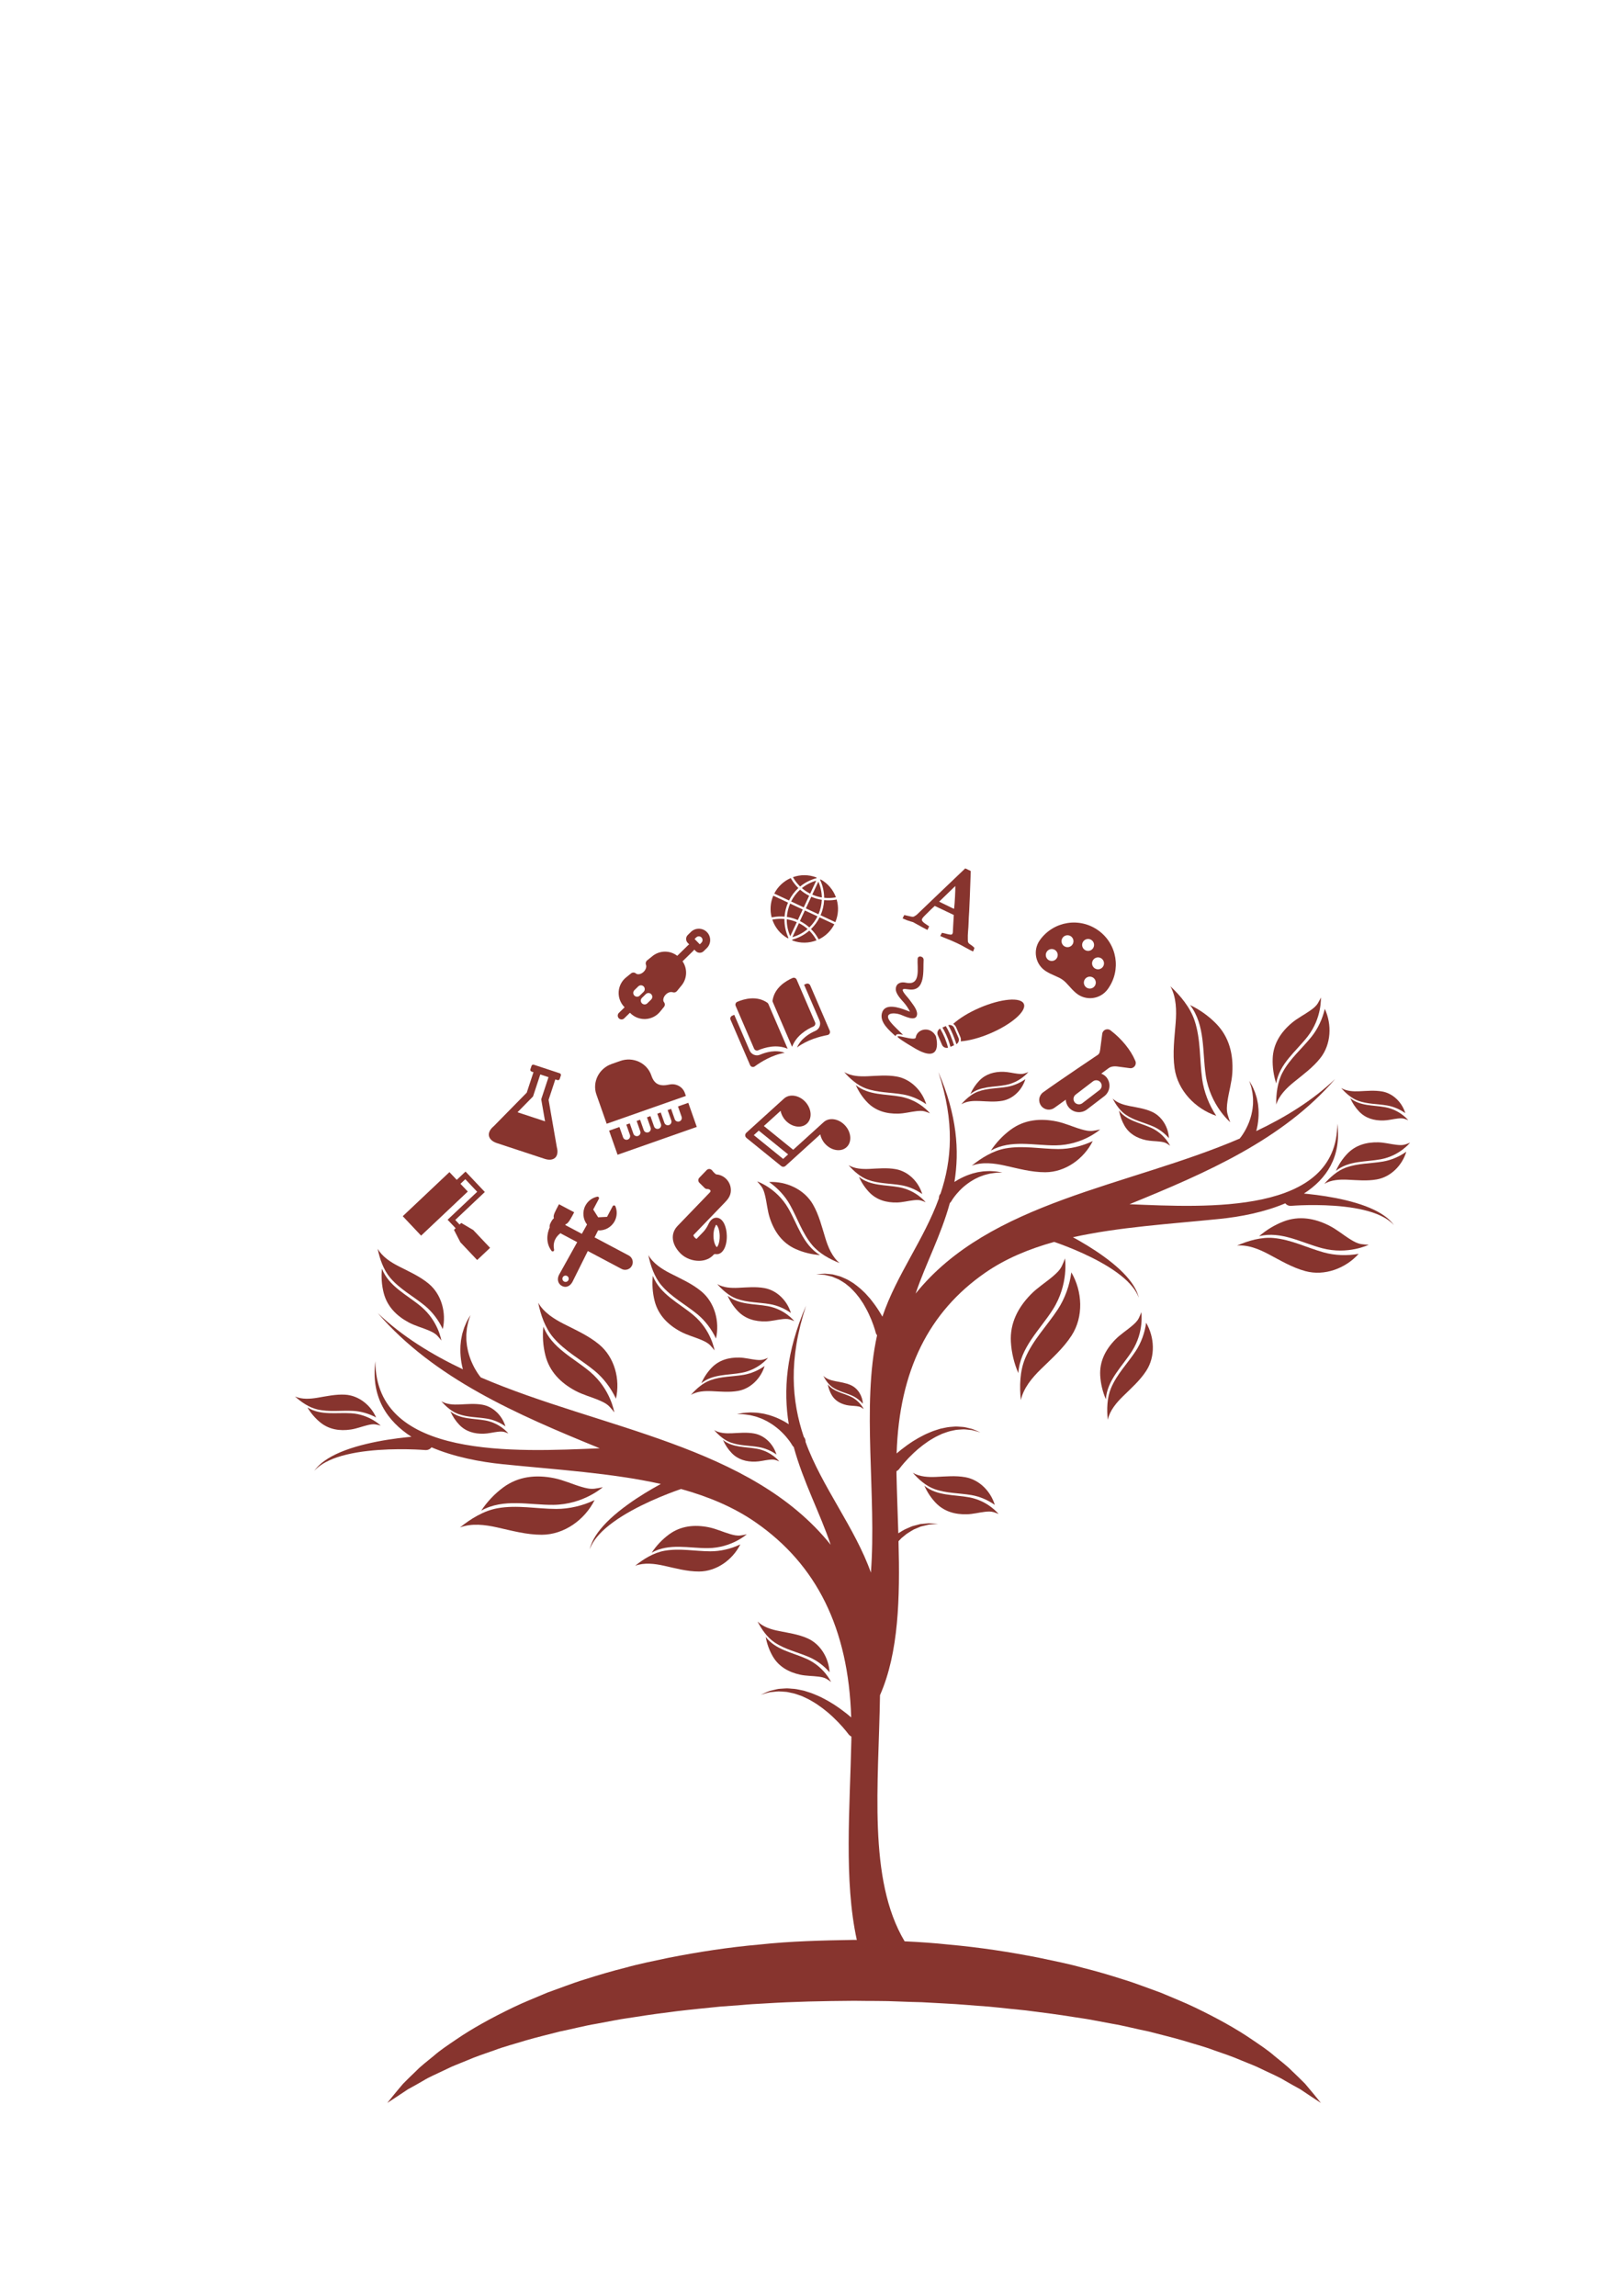 <?xml version="1.0" encoding="UTF-8" standalone="no"?>
<!-- Created with Inkscape (http://www.inkscape.org/) -->

<svg
   xmlns:dc="http://purl.org/dc/elements/1.1/"
   xmlns:cc="http://creativecommons.org/ns#"
   xmlns:rdf="http://www.w3.org/1999/02/22-rdf-syntax-ns#"
   xmlns:svg="http://www.w3.org/2000/svg"
   xmlns="http://www.w3.org/2000/svg"
   xmlns:sodipodi="http://sodipodi.sourceforge.net/DTD/sodipodi-0.dtd"
   xmlns:inkscape="http://www.inkscape.org/namespaces/inkscape"
   width="210mm"
   height="297mm"
   viewBox="0 0 744.094 1052.362"
   id="svg2"
   version="1.1"
   inkscape:version="0.91 r13725"
   sodipodi:docname="tree.svg">
  <defs
     id="defs4" />
  <sodipodi:namedview
     id="base"
     pagecolor="#ffffff"
     bordercolor="#666666"
     borderopacity="1.0"
     inkscape:pageopacity="0.0"
     inkscape:pageshadow="2"
     inkscape:zoom="1.4"
     inkscape:cx="388.24822"
     inkscape:cy="608.1813"
     inkscape:document-units="px"
     inkscape:current-layer="layer1"
     showgrid="false"
     inkscape:window-width="1280"
     inkscape:window-height="712"
     inkscape:window-x="0"
     inkscape:window-y="1"
     inkscape:window-maximized="1" />
  <g
     inkscape:label="Layer 1"
     inkscape:groupmode="layer"
     id="layer1">
    <g
       id="g3820"
       transform="matrix(0.913,0,0,0.913,134.947,452.108)">
      <g
         id="g3674">
        <g
           id="g3676">
          <path
             id="path3678"
             d="m 550.669,118.08 c -0.502,-0.569 -1.184,-1.181 -1.988,-1.867 -0.83,-0.652 -1.791,-1.365 -2.904,-2.047 -2.215,-1.377 -4.979,-2.699 -8.033,-3.843 -3.057,-1.138 -6.4,-2.118 -9.779,-2.928 -6.762,-1.634 -13.652,-2.586 -18.84,-3.127 -0.766,-0.08 -1.479,-0.15 -2.164,-0.211 11.355,-7.329 18.891,-18.427 16.781,-35.123 -0.109,45.744 -65.479,42.087 -104.373,40.472 38.676,-15.765 77.047,-32.463 103.266,-62.858 -11.452,10.852 -24.964,19.187 -39.613,26.142 0.018,-0.067 0.039,-0.123 0.055,-0.189 0.264,-0.897 0.41,-1.882 0.627,-2.871 0.133,-1.013 0.324,-2.041 0.389,-3.106 0.07,-1.062 0.16,-2.129 0.111,-3.21 0.014,-1.071 -0.07,-2.139 -0.197,-3.182 -0.066,-1.043 -0.309,-2.053 -0.498,-3.023 -0.152,-0.976 -0.486,-1.882 -0.744,-2.739 -0.232,-0.866 -0.557,-1.649 -0.881,-2.362 -0.32,-0.71 -0.561,-1.377 -0.865,-1.925 -0.311,-0.544 -0.578,-1.019 -0.803,-1.411 -0.439,-0.774 -0.695,-1.215 -0.695,-1.215 0,0 0.156,0.484 0.436,1.334 0.135,0.419 0.303,0.93 0.492,1.515 0.188,0.584 0.285,1.279 0.447,2.007 0.168,0.731 0.318,1.524 0.367,2.381 0.07,0.851 0.211,1.729 0.162,2.659 -0.01,0.924 0.021,1.863 -0.117,2.818 -0.076,0.955 -0.195,1.913 -0.41,2.858 -0.146,0.948 -0.424,1.878 -0.676,2.785 -0.242,0.909 -0.602,1.771 -0.891,2.61 -0.369,0.82 -0.656,1.625 -1.045,2.347 -0.354,0.734 -0.711,1.411 -1.074,2.017 -0.699,1.224 -1.359,2.182 -1.83,2.812 -0.242,0.328 -0.416,0.548 -0.527,0.67 -0.066,0.08 -0.119,0.144 -0.152,0.184 -55.949,24.045 -125.504,31.438 -162.729,77.822 5.027,-14.912 12.746,-29.199 17.189,-45.472 0.105,-0.089 0.217,-0.174 0.311,-0.282 0.154,-0.168 0.285,-0.346 0.395,-0.532 l 0.025,-0.043 c 0,0 0.059,-0.098 0.166,-0.278 0.076,-0.144 0.223,-0.383 0.449,-0.722 0.434,-0.658 1.111,-1.604 2.025,-2.678 0.449,-0.544 0.965,-1.114 1.533,-1.695 0.545,-0.612 1.205,-1.154 1.852,-1.781 0.691,-0.554 1.383,-1.187 2.154,-1.723 0.768,-0.545 1.545,-1.12 2.389,-1.582 0.818,-0.523 1.682,-0.961 2.551,-1.355 0.854,-0.453 1.746,-0.744 2.613,-1.065 0.855,-0.358 1.73,-0.526 2.555,-0.75 0.822,-0.245 1.619,-0.371 2.365,-0.462 0.744,-0.092 1.428,-0.239 2.041,-0.26 0.615,-0.021 1.15,-0.037 1.59,-0.052 0.891,-0.027 1.402,-0.043 1.402,-0.043 0,0 -0.502,-0.085 -1.381,-0.239 -0.443,-0.076 -0.98,-0.171 -1.6,-0.275 -0.621,-0.104 -1.328,-0.101 -2.105,-0.162 -0.779,-0.064 -1.625,-0.101 -2.521,-0.027 -0.896,0.052 -1.859,0.046 -2.83,0.229 -0.977,0.15 -2.008,0.266 -3.012,0.557 -1.025,0.233 -2.057,0.517 -3.059,0.894 -1.031,0.321 -2.008,0.765 -2.98,1.194 -0.98,0.419 -1.883,0.951 -2.789,1.419 -0.623,0.392 -1.242,0.759 -1.832,1.135 2.539,-15.64 1.352,-33.363 -8.049,-55.147 8.312,25.23 6.672,44.349 1.08,60.998 -0.602,0.683 -0.877,1.54 -0.834,2.384 -7.627,21.028 -21.25,38.305 -28.375,59.404 -0.15,-0.272 -0.295,-0.532 -0.457,-0.817 -1.182,-1.989 -2.609,-4.271 -4.389,-6.545 -0.443,-0.566 -0.893,-1.144 -1.35,-1.729 -0.494,-0.554 -0.996,-1.114 -1.504,-1.68 -0.967,-1.157 -2.16,-2.169 -3.26,-3.231 -1.156,-1.013 -2.402,-1.937 -3.614,-2.827 -1.328,-0.75 -2.512,-1.652 -3.853,-2.197 -1.34,-0.532 -2.537,-1.236 -3.843,-1.484 -0.63,-0.165 -1.246,-0.327 -1.839,-0.486 -0.294,-0.077 -0.584,-0.153 -0.869,-0.227 -0.294,-0.027 -0.584,-0.055 -0.866,-0.083 -1.12,-0.104 -2.145,-0.199 -3.057,-0.285 -0.912,0.031 -1.702,0.123 -2.347,0.162 -1.288,0.101 -2.022,0.159 -2.022,0.159 0,0 0.734,0.046 2.022,0.125 0.64,0.049 1.417,0.07 2.295,0.163 0.86,0.205 1.83,0.434 2.889,0.685 0.263,0.061 0.529,0.125 0.802,0.19 0.26,0.11 0.523,0.22 0.792,0.333 0.533,0.227 1.086,0.459 1.652,0.698 1.163,0.385 2.204,1.224 3.351,1.873 1.147,0.658 2.129,1.667 3.225,2.497 0.995,0.979 1.999,1.967 2.916,3.036 0.865,1.126 1.805,2.16 2.539,3.356 0.387,0.575 0.771,1.147 1.152,1.711 0.338,0.59 0.676,1.178 1.002,1.753 1.322,2.292 2.33,4.562 3.143,6.509 0.777,1.968 1.363,3.626 1.703,4.789 0.352,1.141 0.486,1.753 0.504,1.793 0.139,0.419 0.355,0.79 0.625,1.104 -0.004,0.013 -0.006,0.021 -0.01,0.034 -7.83,35.174 -0.172,80.82 -3.105,119.135 -7.871,-22.369 -24.71,-43.281 -32.813,-65.625 0.049,-0.912 -0.251,-1.839 -0.899,-2.573 -6.038,-17.98 -7.809,-38.624 1.166,-65.867 -10.153,23.52 -11.432,42.66 -8.69,59.545 -0.637,-0.41 -1.307,-0.805 -1.98,-1.227 -0.982,-0.505 -1.953,-1.077 -3.011,-1.533 -1.053,-0.462 -2.105,-0.942 -3.219,-1.288 -1.083,-0.41 -2.197,-0.713 -3.305,-0.967 -1.086,-0.312 -2.197,-0.44 -3.253,-0.603 -1.046,-0.202 -2.09,-0.193 -3.057,-0.248 -0.967,-0.08 -1.882,-0.04 -2.72,0.031 -0.839,0.067 -1.604,0.064 -2.274,0.174 -0.667,0.116 -1.249,0.214 -1.729,0.3 -0.945,0.165 -1.49,0.26 -1.49,0.26 0,0 0.551,0.018 1.511,0.049 0.478,0.015 1.056,0.034 1.72,0.055 0.661,0.024 1.402,0.18 2.204,0.281 0.801,0.098 1.665,0.236 2.552,0.499 0.891,0.239 1.833,0.422 2.76,0.811 0.933,0.349 1.9,0.661 2.821,1.15 0.939,0.428 1.87,0.899 2.754,1.466 0.912,0.499 1.753,1.123 2.58,1.708 0.833,0.578 1.579,1.264 2.326,1.86 0.694,0.676 1.408,1.264 1.998,1.925 0.615,0.627 1.172,1.239 1.659,1.83 0.988,1.157 1.72,2.182 2.188,2.892 0.245,0.368 0.404,0.625 0.486,0.781 0.116,0.196 0.178,0.303 0.178,0.303 l 0.027,0.046 c 0.119,0.202 0.263,0.395 0.425,0.575 0.104,0.113 0.22,0.205 0.336,0.303 4.798,17.57 13.131,32.996 18.559,49.098 -40.178,-50.08 -115.282,-58.061 -175.696,-84.025 -0.037,-0.046 -0.092,-0.113 -0.166,-0.199 -0.116,-0.131 -0.306,-0.367 -0.566,-0.722 -0.508,-0.679 -1.224,-1.717 -1.977,-3.039 -0.389,-0.655 -0.777,-1.386 -1.157,-2.179 -0.422,-0.777 -0.731,-1.649 -1.132,-2.534 -0.309,-0.906 -0.701,-1.839 -0.961,-2.821 -0.272,-0.979 -0.572,-1.983 -0.731,-3.008 -0.232,-1.022 -0.361,-2.057 -0.444,-3.088 -0.15,-1.034 -0.113,-2.047 -0.125,-3.044 -0.052,-1.004 0.098,-1.952 0.175,-2.871 0.052,-0.927 0.217,-1.781 0.397,-2.57 0.178,-0.786 0.282,-1.539 0.484,-2.169 0.205,-0.63 0.385,-1.181 0.532,-1.637 0.297,-0.915 0.468,-1.438 0.468,-1.438 0,0 -0.272,0.477 -0.75,1.312 -0.242,0.422 -0.532,0.937 -0.866,1.524 -0.333,0.594 -0.587,1.313 -0.937,2.078 -0.352,0.768 -0.701,1.613 -0.952,2.549 -0.275,0.927 -0.636,1.906 -0.802,2.959 -0.205,1.046 -0.465,2.136 -0.539,3.265 -0.138,1.126 -0.229,2.279 -0.211,3.436 -0.052,1.166 0.043,2.32 0.119,3.467 0.067,1.15 0.275,2.258 0.419,3.354 0.232,1.068 0.392,2.133 0.676,3.1 0.019,0.073 0.043,0.134 0.061,0.208 -15.814,-7.509 -30.407,-16.512 -42.77,-28.232 28.311,32.819 69.744,50.852 111.503,67.874 -41.999,1.744 -112.578,5.692 -112.7,-43.703 -2.277,18.029 5.857,30.012 18.118,37.925 -0.741,0.067 -1.512,0.141 -2.335,0.229 -5.6,0.584 -13.042,1.616 -20.343,3.378 -3.647,0.875 -7.258,1.931 -10.56,3.161 -3.299,1.236 -6.282,2.662 -8.675,4.149 -1.199,0.738 -2.24,1.506 -3.133,2.209 -0.872,0.741 -1.606,1.401 -2.148,2.017 -0.584,0.566 -0.939,1.108 -1.212,1.441 -0.266,0.343 -0.407,0.523 -0.407,0.523 0,0 0.162,-0.165 0.468,-0.471 0.312,-0.3 0.719,-0.783 1.362,-1.27 0.6,-0.532 1.398,-1.092 2.323,-1.701 0.952,-0.578 2.038,-1.193 3.28,-1.763 4.942,-2.341 12.102,-3.969 19.33,-4.771 7.23,-0.841 14.532,-0.958 19.981,-0.863 2.727,0.046 4.994,0.147 6.57,0.236 1.555,0.104 2.445,0.165 2.445,0.165 l 0.119,0.009 c 0.138,0.009 0.275,0.009 0.413,0 1.077,-0.058 2.004,-0.594 2.62,-1.38 11.349,4.837 24.37,7.319 35.716,8.467 27.004,2.748 54.532,4.391 79.419,9.915 -4.838,2.641 -10.937,6.239 -16.683,10.407 -3.042,2.2 -5.976,4.55 -8.562,6.943 -2.579,2.399 -4.792,4.853 -6.438,7.139 -0.829,1.138 -1.5,2.246 -2.056,3.237 -0.523,1.016 -0.952,1.909 -1.221,2.684 -0.324,0.747 -0.447,1.383 -0.572,1.795 -0.113,0.416 -0.174,0.641 -0.174,0.641 0,0 0.089,-0.215 0.254,-0.615 0.174,-0.395 0.367,-1 0.777,-1.696 0.352,-0.722 0.875,-1.539 1.5,-2.457 0.661,-0.896 1.432,-1.882 2.362,-2.876 3.678,-4.045 9.682,-8.277 16.059,-11.769 6.365,-3.531 13.076,-6.417 18.149,-8.406 2.537,-0.998 4.673,-1.766 6.163,-2.283 0.232,-0.077 0.416,-0.141 0.615,-0.208 13.69,3.807 26.399,9.07 37.494,16.778 30.419,21.129 46.531,52.959 47.935,97.899 -0.725,-0.621 -1.518,-1.283 -2.399,-1.992 -1.028,-0.809 -2.157,-1.662 -3.369,-2.537 -1.251,-0.828 -2.503,-1.775 -3.926,-2.588 -1.383,-0.867 -2.837,-1.711 -4.379,-2.471 -1.49,-0.834 -3.127,-1.471 -4.722,-2.156 -1.597,-0.676 -3.308,-1.113 -4.915,-1.662 -1.695,-0.314 -3.317,-0.768 -4.938,-0.928 -1.634,-0.064 -3.176,-0.375 -4.667,-0.207 -1.481,0.156 -2.883,0.092 -4.134,0.416 -1.242,0.297 -2.384,0.568 -3.394,0.811 -0.982,0.314 -1.79,0.74 -2.473,1.014 -1.346,0.58 -2.117,0.914 -2.117,0.914 0,0 0.808,-0.227 2.222,-0.623 0.707,-0.176 1.539,-0.484 2.53,-0.662 1.001,-0.102 2.13,-0.217 3.36,-0.342 1.218,-0.15 2.564,0.098 3.951,0.131 1.396,0.021 2.827,0.525 4.309,0.773 1.472,0.346 2.931,0.98 4.428,1.463 1.432,0.723 2.922,1.312 4.314,2.139 1.386,0.836 2.794,1.602 4.073,2.568 1.319,0.881 2.555,1.842 3.721,2.812 1.199,0.912 2.246,1.957 3.29,2.863 1.006,0.959 1.937,1.883 2.778,2.746 1.662,1.756 2.99,3.264 3.85,4.35 0.866,1.059 1.282,1.656 1.312,1.689 l 0.358,0.367 0.016,0.016 c 0.297,0.303 0.643,0.529 1.004,0.703 -0.007,0.529 0.012,1.039 0,1.57 -0.726,34.4 -3.786,70.809 2.736,100.545 -0.459,-0.008 -0.918,-0.021 -1.375,-0.027 -15.942,0.268 -31.9,0.637 -47.531,2.342 -15.646,1.371 -30.961,3.764 -45.662,6.658 -7.334,1.578 -14.562,2.965 -21.533,4.939 -7.001,1.744 -13.792,3.76 -20.352,5.854 -3.292,0.982 -6.496,2.143 -9.648,3.289 -3.146,1.145 -6.243,2.273 -9.287,3.381 -5.992,2.57 -11.818,4.838 -17.25,7.471 -10.869,5.24 -20.563,10.58 -28.654,16.139 -4.045,2.768 -7.858,5.254 -11.068,8.074 -3.253,2.73 -6.35,5 -8.81,7.543 -2.537,2.418 -4.765,4.584 -6.646,6.506 -1.781,2.051 -3.225,3.85 -4.418,5.266 -2.316,2.871 -3.55,4.404 -3.55,4.404 0,0 1.649,-1.08 4.737,-3.104 1.512,-1.006 3.378,-2.248 5.572,-3.709 2.341,-1.258 4.97,-2.748 7.871,-4.424 2.824,-1.775 6.328,-3.199 9.938,-4.957 1.852,-0.814 3.651,-1.83 5.689,-2.627 2.01,-0.816 4.094,-1.66 6.249,-2.535 4.229,-1.844 8.923,-3.426 13.819,-5.117 4.819,-1.832 10.159,-3.191 15.554,-4.875 5.444,-1.59 11.227,-2.965 17.124,-4.494 6.034,-1.199 12.108,-2.846 18.546,-3.926 3.195,-0.6 6.436,-1.207 9.716,-1.822 3.268,-0.643 6.643,-1.053 10.012,-1.6 6.735,-1.092 13.666,-2.01 20.71,-2.885 7.047,-0.846 14.248,-1.543 21.512,-2.277 3.647,-0.271 7.316,-0.545 11.004,-0.82 3.675,-0.363 7.39,-0.562 11.117,-0.758 14.893,-0.955 30.07,-1.246 45.233,-1.348 7.58,0.141 15.175,-0.027 22.716,0.355 3.773,0.158 7.541,0.271 11.301,0.357 3.752,0.205 7.492,0.408 11.219,0.609 7.463,0.34 14.816,1.092 22.127,1.57 3.645,0.299 7.246,0.752 10.836,1.113 3.582,0.406 7.172,0.637 10.68,1.156 7.043,0.889 13.977,1.785 20.713,2.881 3.369,0.547 6.744,0.957 10.012,1.604 3.279,0.613 6.521,1.221 9.715,1.816 6.439,1.08 12.514,2.738 18.551,3.93 5.898,1.533 11.68,2.916 17.127,4.498 5.396,1.684 10.734,3.051 15.553,4.881 4.896,1.691 9.588,3.279 13.82,5.121 2.15,0.877 4.234,1.725 6.248,2.543 2.037,0.797 3.84,1.809 5.688,2.627 3.602,1.76 7.127,3.199 9.906,4.943 2.869,1.66 5.49,3.137 7.83,4.395 2.219,1.484 4.107,2.748 5.637,3.773 3.088,2.025 4.734,3.105 4.734,3.105 0,0 -1.236,-1.529 -3.557,-4.4 -1.182,-1.414 -2.641,-3.154 -4.354,-5.201 -1.883,-1.922 -4.119,-4.1 -6.688,-6.537 -2.506,-2.576 -5.58,-4.824 -8.84,-7.557 -3.213,-2.818 -7.021,-5.307 -11.07,-8.072 -8.092,-5.555 -17.785,-10.891 -28.654,-16.127 -5.428,-2.641 -11.258,-4.896 -17.25,-7.467 -3.043,-1.111 -6.141,-2.236 -9.283,-3.385 -3.152,-1.146 -6.355,-2.307 -9.648,-3.285 -6.555,-2.109 -13.35,-4.113 -20.348,-5.857 -6.971,-1.967 -14.193,-3.375 -21.531,-4.941 -14.693,-2.922 -30.016,-5.275 -45.658,-6.678 -7.322,-0.795 -14.721,-1.287 -22.15,-1.633 -18.6,-31.203 -13.033,-79.01 -12.363,-123.588 9.438,-21.375 10.049,-48.955 9.303,-77.308 0.502,-0.515 0.982,-1.053 1.49,-1.552 1.184,-0.894 2.246,-1.985 3.484,-2.695 1.24,-0.701 2.359,-1.604 3.617,-2.02 0.613,-0.257 1.209,-0.511 1.785,-0.752 0.289,-0.123 0.574,-0.245 0.855,-0.361 0.295,-0.07 0.582,-0.138 0.867,-0.205 1.145,-0.272 2.189,-0.52 3.121,-0.74 0.947,-0.101 1.787,-0.123 2.479,-0.175 1.393,-0.085 2.184,-0.134 2.184,-0.134 0,0 -0.791,-0.064 -2.182,-0.174 -0.697,-0.046 -1.551,-0.144 -2.533,-0.178 -0.982,0.092 -2.09,0.193 -3.299,0.306 -0.307,0.03 -0.617,0.058 -0.936,0.088 -0.311,0.08 -0.621,0.163 -0.938,0.245 -0.639,0.168 -1.303,0.343 -1.982,0.523 -1.41,0.27 -2.701,1.028 -4.148,1.604 -1.385,0.563 -2.617,1.469 -3.969,2.255 -0.301,-9.933 -0.707,-19.92 -0.916,-29.731 -0.01,-0.493 0.006,-0.964 0,-1.454 0.336,-0.162 0.654,-0.37 0.93,-0.652 l 0.016,-0.015 0.33,-0.34 c 0.031,-0.03 0.414,-0.581 1.219,-1.563 0.799,-1.004 2.029,-2.402 3.564,-4.03 0.781,-0.802 1.645,-1.656 2.574,-2.543 0.963,-0.838 1.934,-1.809 3.045,-2.653 1.08,-0.896 2.225,-1.787 3.445,-2.604 1.182,-0.894 2.484,-1.604 3.77,-2.377 1.289,-0.765 2.672,-1.313 3.996,-1.98 1.387,-0.447 2.738,-1.034 4.102,-1.355 1.369,-0.232 2.697,-0.701 3.99,-0.719 1.285,-0.03 2.529,-0.263 3.656,-0.122 1.141,0.116 2.184,0.223 3.111,0.315 0.918,0.165 1.686,0.447 2.344,0.612 1.307,0.367 2.057,0.579 2.057,0.579 0,0 -0.713,-0.309 -1.961,-0.848 -0.633,-0.251 -1.383,-0.646 -2.293,-0.937 -0.936,-0.223 -1.988,-0.477 -3.143,-0.752 -1.158,-0.3 -2.457,-0.242 -3.828,-0.386 -1.379,-0.156 -2.809,0.131 -4.322,0.193 -1.5,0.15 -3.002,0.566 -4.572,0.86 -1.488,0.508 -3.072,0.912 -4.553,1.539 -1.477,0.633 -2.994,1.224 -4.373,1.998 -1.43,0.701 -2.775,1.484 -4.059,2.286 -1.314,0.756 -2.475,1.631 -3.635,2.399 -1.119,0.811 -2.166,1.601 -3.117,2.347 -0.814,0.658 -1.549,1.273 -2.223,1.845 1.301,-41.619 16.221,-71.096 44.395,-90.665 10.275,-7.139 22.045,-12.01 34.725,-15.539 0.184,0.061 0.355,0.119 0.57,0.193 1.379,0.48 3.359,1.19 5.709,2.114 4.701,1.842 10.912,4.517 16.809,7.785 5.906,3.234 11.467,7.151 14.871,10.9 0.863,0.924 1.576,1.836 2.189,2.665 0.578,0.851 1.064,1.609 1.389,2.277 0.379,0.646 0.557,1.203 0.719,1.57 0.152,0.37 0.232,0.569 0.232,0.569 0,0 -0.055,-0.205 -0.162,-0.593 -0.115,-0.383 -0.229,-0.97 -0.529,-1.662 -0.248,-0.716 -0.643,-1.542 -1.129,-2.484 -0.518,-0.918 -1.135,-1.943 -1.906,-2.999 -1.523,-2.117 -3.574,-4.391 -5.965,-6.612 -2.393,-2.219 -5.113,-4.395 -7.932,-6.432 -5.324,-3.862 -10.969,-7.191 -15.449,-9.639 23.049,-5.113 48.541,-6.637 73.551,-9.183 10.508,-1.062 22.566,-3.36 33.078,-7.84 0.568,0.729 1.43,1.224 2.426,1.276 0.129,0.006 0.258,0.006 0.383,0 l 0.111,-0.009 c 0,0 0.822,-0.055 2.264,-0.15 1.459,-0.083 3.559,-0.178 6.084,-0.217 5.049,-0.086 11.811,0.021 18.506,0.802 6.693,0.74 13.324,2.249 17.9,4.416 1.152,0.526 2.158,1.095 3.037,1.631 0.859,0.566 1.596,1.083 2.15,1.576 0.598,0.453 0.973,0.9 1.262,1.178 0.281,0.285 0.434,0.438 0.434,0.438 0,0 -0.131,-0.168 -0.377,-0.486 -0.25,-0.298 -0.58,-0.8 -1.119,-1.326 z"
             inkscape:connector-curvature="0"
             style="fill:#87342e" />
          <path
             id="path3680"
             d="m 153.062,179.821 c -5.352,-4.437 -11.646,-7.197 -17.791,-10.331 -4.89,-2.494 -10,-5.71 -12.812,-10.615 1.242,6.065 3.476,12.632 7.518,17.405 5.805,6.854 13.804,11.034 20.667,16.643 4.565,3.73 8.366,8.767 10.854,14.122 2.219,-9.709 -0.657,-20.77 -8.436,-27.224 z"
             inkscape:connector-curvature="0"
             style="fill:#87342e" />
          <path
             id="path3682"
             d="m 148.503,193.542 c -8.29,-6.989 -19.29,-11.967 -23.461,-22.699 -0.502,4.786 -0.156,9.801 1.025,14.458 2.075,8.191 7.739,13.858 15.067,17.769 1.903,1.016 3.92,1.793 5.946,2.531 2.038,0.741 4.104,1.429 6.095,2.292 1.861,0.808 3.651,1.643 5.074,3.136 0.86,0.903 1.665,1.873 2.411,2.874 -0.003,-0.003 -1.756,-11.591 -12.157,-20.361 z"
             inkscape:connector-curvature="0"
             style="fill:#87342e" />
          <path
             id="path3684"
             d="m 356.804,90.013 c 6.734,1.49 13.348,3.36 20.299,3.338 10.107,-0.034 19.361,-6.744 23.822,-15.649 -5.32,2.549 -11.459,4.021 -17.355,3.997 -8.861,-0.037 -17.697,-1.897 -26.533,-0.297 -6.156,1.117 -12.057,4.761 -16.871,8.654 5.288,-1.992 11.276,-1.227 16.638,-0.043 z"
             inkscape:connector-curvature="0"
             style="fill:#87342e" />
          <path
             id="path3686"
             d="m 400.944,72.562 c -2.051,0.248 -3.963,-0.245 -5.912,-0.805 -2.088,-0.6 -4.115,-1.383 -6.16,-2.108 -2.029,-0.719 -4.082,-1.401 -6.197,-1.827 -8.139,-1.64 -16.117,-0.869 -22.926,4.134 -3.869,2.846 -7.328,6.497 -9.98,10.508 10.045,-5.631 21.701,-2.479 32.543,-2.604 13.605,-0.156 22.326,-7.983 22.326,-7.983 -1.219,0.296 -2.455,0.535 -3.694,0.685 z"
             inkscape:connector-curvature="0"
             style="fill:#87342e" />
          <path
             id="path3688"
             d="m 236.141,190.623 c -3.078,2.197 -6.79,3.803 -10.517,4.44 -5.6,0.955 -11.38,0.756 -16.784,2.742 -3.764,1.383 -7.087,4.336 -9.697,7.326 3.118,-1.845 6.986,-2.022 10.499,-1.867 4.416,0.199 8.797,0.649 13.186,-0.131 6.38,-1.139 11.481,-6.396 13.313,-12.51 z"
             inkscape:connector-curvature="0"
             style="fill:#87342e" />
          <path
             id="path3690"
             d="m 237.843,186.535 c -0.734,0.321 -1.487,0.606 -2.252,0.838 -1.267,0.383 -2.527,0.285 -3.822,0.144 -1.383,-0.15 -2.751,-0.419 -4.122,-0.652 -1.362,-0.229 -2.733,-0.435 -4.113,-0.471 -5.321,-0.138 -10.272,1.23 -14.018,5.141 -2.13,2.225 -3.911,4.912 -5.144,7.736 5.722,-4.664 13.427,-3.959 20.26,-5.236 8.569,-1.595 13.211,-7.5 13.211,-7.5 z"
             inkscape:connector-curvature="0"
             style="fill:#87342e" />
          <path
             id="path3692"
             d="m 238.837,159.573 c 3.724,0.636 7.438,2.243 10.517,4.44 -1.833,-6.114 -6.937,-11.371 -13.314,-12.509 -4.388,-0.78 -8.767,-0.331 -13.186,-0.132 -3.516,0.156 -7.381,-0.021 -10.499,-1.866 2.61,2.989 5.933,5.942 9.697,7.326 5.405,1.985 11.185,1.783 16.785,2.741 z"
             inkscape:connector-curvature="0"
             style="fill:#87342e" />
          <path
             id="path3694"
             d="m 244.979,167.116 c 1.292,-0.138 2.555,-0.239 3.822,0.144 0.765,0.232 1.521,0.517 2.252,0.838 0,0 -4.642,-5.906 -13.213,-7.506 -6.83,-1.273 -14.538,-0.572 -20.26,-5.236 1.233,2.828 3.014,5.514 5.144,7.736 3.749,3.911 8.7,5.278 14.018,5.141 1.383,-0.037 2.754,-0.239 4.112,-0.471 1.374,-0.227 2.742,-0.496 4.125,-0.646 z"
             inkscape:connector-curvature="0"
             style="fill:#87342e" />
          <path
             id="path3696"
             d="m 288.005,97.131 c 5.404,1.986 11.188,1.784 16.785,2.742 3.723,0.633 7.438,2.243 10.516,4.44 -1.832,-6.114 -6.936,-11.371 -13.312,-12.509 -4.389,-0.78 -8.771,-0.331 -13.186,-0.131 -3.518,0.156 -7.381,-0.021 -10.5,-1.867 2.613,2.989 5.933,5.942 9.697,7.325 z"
             inkscape:connector-curvature="0"
             style="fill:#87342e" />
          <path
             id="path3698"
             d="m 302.696,108.535 c 1.383,-0.037 2.754,-0.239 4.113,-0.471 1.371,-0.232 2.738,-0.502 4.121,-0.651 1.291,-0.138 2.555,-0.239 3.822,0.144 0.766,0.232 1.521,0.517 2.252,0.838 0,0 -4.643,-5.906 -13.213,-7.506 -6.83,-1.272 -14.539,-0.572 -20.26,-5.235 1.232,2.827 3.014,5.514 5.143,7.735 3.751,3.919 8.7,5.284 14.022,5.146 z"
             inkscape:connector-curvature="0"
             style="fill:#87342e" />
          <path
             id="path3700"
             d="m 279.41,200.225 c -2.491,-1.102 -5.159,-1.472 -7.812,-1.995 -2.111,-0.419 -4.382,-1.086 -5.967,-2.635 1.117,2.154 2.659,4.391 4.694,5.762 2.922,1.964 6.386,2.687 9.571,4.07 2.121,0.918 4.091,2.414 5.603,4.165 -0.199,-3.899 -2.467,-7.763 -6.089,-9.367 z"
             inkscape:connector-curvature="0"
             style="fill:#87342e" />
          <path
             id="path3702"
             d="m 279.156,205.889 c -3.871,-1.75 -8.553,-2.454 -11.273,-6.056 0.321,1.857 0.988,3.712 1.931,5.343 1.659,2.867 4.4,4.4 7.58,5.092 0.826,0.181 1.671,0.257 2.513,0.318 0.848,0.061 1.701,0.101 2.542,0.214 0.787,0.104 1.551,0.229 2.25,0.643 0.422,0.248 0.826,0.529 1.217,0.826 -10e-4,0.001 -1.901,-4.183 -6.76,-6.38 z"
             inkscape:connector-curvature="0"
             style="fill:#87342e" />
          <path
             id="path3704"
             d="m 65.436,160.271 c 3.825,3.124 7.007,7.344 9.088,11.824 1.857,-8.127 -0.551,-17.393 -7.065,-22.797 -4.48,-3.715 -9.752,-6.028 -14.896,-8.65 -4.094,-2.087 -8.372,-4.783 -10.728,-8.889 1.041,5.08 2.91,10.578 6.294,14.575 4.862,5.742 11.56,9.243 17.307,13.937 z"
             inkscape:connector-curvature="0"
             style="fill:#87342e" />
          <path
             id="path3706"
             d="m 63.643,160.788 c -6.94,-5.851 -16.154,-10.021 -19.648,-19.009 -0.422,4.005 -0.131,8.207 0.857,12.108 1.738,6.86 6.481,11.606 12.616,14.881 1.594,0.851 3.284,1.502 4.979,2.117 1.707,0.622 3.436,1.197 5.104,1.919 1.558,0.676 3.057,1.374 4.25,2.628 0.722,0.756 1.393,1.57 2.02,2.405 0,0.001 -1.469,-9.705 -10.178,-17.049 z"
             inkscape:connector-curvature="0"
             style="fill:#87342e" />
          <path
             id="path3708"
             d="m 442.024,41.206 c 1.604,11.129 10.428,20.288 20.928,23.822 -3.633,-5.468 -6.207,-12.004 -7.09,-18.504 -1.334,-9.768 -0.65,-19.789 -3.783,-29.278 C 449.897,10.637 444.966,4.7 439.931,0 c 3.018,5.518 3.104,12.237 2.629,18.324 -0.596,7.653 -1.635,15.226 -0.536,22.882 z"
             inkscape:connector-curvature="0"
             style="fill:#87342e" />
          <path
             id="path3710"
             d="m 469.962,50.505 c 0.477,-2.347 0.912,-4.715 1.053,-7.111 0.547,-9.223 -1.535,-17.892 -8.104,-24.621 -3.732,-3.825 -8.291,-7.069 -13.123,-9.373 7.76,10.196 6.092,23.525 7.906,35.45 2.277,14.963 12.256,23.36 12.256,23.36 -0.514,-1.291 -0.967,-2.616 -1.326,-3.957 -0.59,-2.218 -0.342,-4.403 -0.027,-6.637 0.338,-2.386 0.884,-4.745 1.365,-7.111 z"
             inkscape:connector-curvature="0"
             style="fill:#87342e" />
          <path
             id="path3712"
             d="m 101.688,271.636 c 7.491,1.658 14.85,3.739 22.586,3.715 11.246,-0.036 21.542,-7.503 26.502,-17.408 -5.921,2.836 -12.751,4.474 -19.309,4.446 -9.859,-0.04 -19.688,-2.111 -29.52,-0.331 -6.849,1.242 -13.412,5.3 -18.77,9.63 5.883,-2.221 12.547,-1.371 18.511,-0.052 z"
             inkscape:connector-curvature="0"
             style="fill:#87342e" />
          <path
             id="path3714"
             d="m 130.063,260.342 c 15.135,-0.171 24.838,-8.883 24.838,-8.883 -1.35,0.33 -2.727,0.593 -4.104,0.762 -2.28,0.278 -4.409,-0.272 -6.576,-0.896 -2.32,-0.667 -4.581,-1.539 -6.854,-2.344 -2.258,-0.798 -4.541,-1.557 -6.895,-2.032 -9.057,-1.827 -17.931,-0.967 -25.508,4.599 -4.309,3.164 -8.155,7.228 -11.108,11.692 11.177,-6.267 24.145,-2.761 36.207,-2.898 z"
             inkscape:connector-curvature="0"
             style="fill:#87342e" />
          <path
             id="path3716"
             d="m 374.866,192.223 c 5.479,-5.373 11.236,-10.404 15.436,-16.9 6.104,-9.443 5.465,-22.148 -0.133,-31.71 -0.854,6.511 -3.207,13.127 -6.809,18.608 -5.412,8.24 -12.508,15.349 -16.379,24.56 -2.697,6.417 -2.877,14.131 -2.17,20.982 1.346,-6.139 5.696,-11.262 10.055,-15.54 z"
             inkscape:connector-curvature="0"
             style="fill:#87342e" />
          <path
             id="path3718"
             d="m 386.987,136.617 c -0.459,1.31 -0.988,2.607 -1.602,3.856 -1.012,2.062 -2.631,3.546 -4.338,5.024 -1.826,1.582 -3.789,2.999 -5.703,4.464 -1.904,1.457 -3.787,2.956 -5.467,4.67 -6.471,6.594 -10.594,14.498 -10.061,23.886 0.303,5.336 1.607,10.777 3.74,15.686 0.846,-12.785 10.861,-21.741 17.324,-31.922 8.115,-12.779 6.107,-25.664 6.107,-25.664 z"
             inkscape:connector-curvature="0"
             style="fill:#87342e" />
          <path
             id="path3720"
             d="m 29.451,213.154 c 3.996,0.193 8.1,1.411 11.616,3.329 -2.702,-6.19 -8.733,-11.068 -15.579,-11.454 -4.709,-0.263 -9.256,0.768 -13.871,1.536 -3.675,0.612 -7.76,0.915 -11.27,-0.627 3.125,2.809 6.989,5.49 11.12,6.466 5.927,1.402 11.98,0.456 17.984,0.75 z"
             inkscape:connector-curvature="0"
             style="fill:#87342e" />
          <path
             id="path3722"
             d="m 12.963,218.903 c 4.434,3.635 9.81,4.443 15.386,3.62 1.447,-0.214 2.861,-0.603 4.262,-1.016 1.411,-0.416 2.815,-0.875 4.25,-1.206 1.34,-0.309 2.653,-0.575 4.033,-0.333 0.835,0.147 1.665,0.352 2.476,0.597 0,0 -5.627,-5.618 -14.841,-6.208 -7.341,-0.471 -15.352,1.245 -21.955,-2.929 1.658,2.812 3.871,5.41 6.389,7.475 z"
             inkscape:connector-curvature="0"
             style="fill:#87342e" />
          <path
             id="path3724"
             d="m 528.005,91.023 c -4.188,1.539 -7.883,4.826 -10.791,8.152 3.471,-2.053 7.773,-2.249 11.684,-2.075 4.914,0.22 9.789,0.722 14.67,-0.147 7.096,-1.264 12.771,-7.114 14.812,-13.917 -3.424,2.445 -7.555,4.231 -11.701,4.938 -6.231,1.063 -12.662,0.839 -18.674,3.049 z"
             inkscape:connector-curvature="0"
             style="fill:#87342e" />
          <path
             id="path3726"
             d="m 553.513,79.582 c -1.539,-0.165 -3.064,-0.465 -4.588,-0.725 -1.514,-0.257 -3.037,-0.483 -4.578,-0.523 -5.92,-0.153 -11.428,1.368 -15.596,5.719 -2.371,2.473 -4.352,5.462 -5.723,8.608 6.365,-5.19 14.939,-4.407 22.541,-5.823 9.537,-1.778 14.703,-8.351 14.703,-8.351 -0.818,0.358 -1.656,0.676 -2.506,0.933 -1.412,0.428 -2.816,0.315 -4.253,0.162 z"
             inkscape:connector-curvature="0"
             style="fill:#87342e" />
          <path
             id="path3728"
             d="m 351.735,260.373 c -2.041,-6.802 -7.717,-12.653 -14.812,-13.917 -4.881,-0.869 -9.756,-0.367 -14.67,-0.147 -3.91,0.175 -8.211,-0.024 -11.684,-2.075 2.904,3.327 6.602,6.613 10.789,8.152 6.014,2.209 12.445,1.986 18.676,3.051 4.143,0.704 8.276,2.494 11.701,4.936 z"
             inkscape:connector-curvature="0"
             style="fill:#87342e" />
          <path
             id="path3730"
             d="m 337.702,265.076 c 1.537,-0.04 3.064,-0.266 4.578,-0.523 1.523,-0.257 3.049,-0.557 4.588,-0.725 1.438,-0.153 2.842,-0.266 4.25,0.159 0.85,0.257 1.691,0.575 2.506,0.934 0,0 -5.166,-6.57 -14.703,-8.351 -7.602,-1.417 -16.176,-0.636 -22.541,-5.823 1.371,3.146 3.355,6.132 5.723,8.608 4.173,4.353 9.681,5.874 15.599,5.721 z"
             inkscape:connector-curvature="0"
             style="fill:#87342e" />
          <path
             id="path3732"
             d="m 305.595,54.282 c 4.143,0.707 8.273,2.494 11.701,4.938 -2.041,-6.802 -7.717,-12.653 -14.814,-13.917 -4.881,-0.869 -9.754,-0.368 -14.67,-0.147 -3.91,0.174 -8.209,-0.024 -11.682,-2.075 2.904,3.326 6.6,6.613 10.79,8.152 6.013,2.207 12.444,1.984 18.675,3.049 z"
             inkscape:connector-curvature="0"
             style="fill:#87342e" />
          <path
             id="path3734"
             d="m 304.483,55.42 c -7.602,-1.417 -16.176,-0.637 -22.539,-5.823 1.369,3.146 3.354,6.132 5.721,8.608 4.172,4.351 9.68,5.872 15.598,5.719 1.535,-0.04 3.062,-0.266 4.578,-0.523 1.523,-0.257 3.047,-0.557 4.586,-0.725 1.439,-0.153 2.844,-0.267 4.25,0.159 0.852,0.257 1.693,0.575 2.506,0.933 0.004,0 -5.162,-6.57 -14.7,-8.348 z"
             inkscape:connector-curvature="0"
             style="fill:#87342e" />
          <path
             id="path3736"
             d="m 257.671,327.344 c -4.535,-2.004 -9.388,-2.678 -14.213,-3.633 -3.84,-0.758 -7.972,-1.977 -10.854,-4.795 2.032,3.92 4.838,7.994 8.541,10.484 5.315,3.576 11.616,4.889 17.415,7.402 3.858,1.67 7.445,4.391 10.189,7.578 -0.365,-7.089 -4.486,-14.12 -11.078,-17.036 z"
             inkscape:connector-curvature="0"
             style="fill:#87342e" />
          <path
             id="path3738"
             d="m 257.209,337.645 c -7.044,-3.186 -15.56,-4.465 -20.508,-11.018 0.584,3.383 1.796,6.758 3.513,9.723 3.014,5.217 8.005,8.004 13.791,9.262 1.502,0.328 3.039,0.469 4.572,0.582 1.542,0.113 3.094,0.184 4.627,0.389 1.432,0.193 2.824,0.416 4.091,1.166 0.765,0.453 1.505,0.961 2.212,1.502 -0.003,-10e-4 -3.457,-7.61 -12.298,-11.606 z"
             inkscape:connector-curvature="0"
             style="fill:#87342e" />
          <path
             id="path3740"
             d="m 202.286,164.561 c 3.972,3.244 7.276,7.625 9.44,12.283 1.931,-8.442 -0.572,-18.066 -7.338,-23.678 -4.654,-3.859 -10.128,-6.261 -15.475,-8.984 -4.253,-2.169 -8.696,-4.966 -11.145,-9.232 1.081,5.275 3.023,10.985 6.54,15.141 5.049,5.957 12.007,9.592 17.978,14.47 z"
             inkscape:connector-curvature="0"
             style="fill:#87342e" />
          <path
             id="path3742"
             d="m 194.011,173.383 c 1.655,0.884 3.409,1.561 5.171,2.2 1.772,0.646 3.571,1.242 5.3,1.992 1.619,0.701 3.176,1.429 4.413,2.729 0.75,0.786 1.447,1.631 2.099,2.5 0,0 -1.524,-10.08 -10.572,-17.705 -7.209,-6.077 -16.778,-10.41 -20.407,-19.743 -0.438,4.162 -0.134,8.525 0.891,12.577 1.804,7.124 6.731,12.05 13.105,15.45 z"
             inkscape:connector-curvature="0"
             style="fill:#87342e" />
          <path
             id="path3744"
             d="m 185.581,290.898 c 5.857,1.295 11.609,2.924 17.656,2.904 8.791,-0.031 16.839,-5.865 20.719,-13.611 -4.63,2.218 -9.967,3.498 -15.095,3.476 -7.708,-0.029 -15.392,-1.648 -23.079,-0.256 -5.355,0.969 -10.486,4.143 -14.672,7.527 4.599,-1.735 9.807,-1.067 14.471,-0.04 z"
             inkscape:connector-curvature="0"
             style="fill:#87342e" />
          <path
             id="path3746"
             d="m 207.763,282.07 c 11.833,-0.135 19.419,-6.946 19.419,-6.946 -1.056,0.258 -2.13,0.466 -3.207,0.594 -1.784,0.218 -3.445,-0.211 -5.141,-0.7 -1.814,-0.521 -3.58,-1.203 -5.358,-1.833 -1.766,-0.625 -3.55,-1.218 -5.389,-1.588 -7.081,-1.429 -14.018,-0.756 -19.942,3.595 -3.366,2.476 -6.374,5.649 -8.684,9.14 8.736,-4.896 18.874,-2.154 28.302,-2.262 z"
             inkscape:connector-curvature="0"
             style="fill:#87342e" />
          <path
             id="path3748"
             d="m 496.251,43.223 c -2.568,4.798 -3.27,10.79 -3.219,16.175 1.496,-4.685 5.254,-8.354 8.959,-11.365 4.654,-3.786 9.504,-7.28 13.244,-12.029 5.438,-6.907 5.865,-16.839 2.209,-24.691 -1.139,5.006 -3.451,9.985 -6.656,13.987 -4.812,6.019 -10.853,11.034 -14.537,17.923 z"
             inkscape:connector-curvature="0"
             style="fill:#87342e" />
          <path
             id="path3750"
             d="m 491.278,36.267 c -0.154,4.177 0.465,8.504 1.766,12.482 1.592,-9.89 10.037,-16.129 15.811,-23.583 7.246,-9.354 6.621,-19.529 6.621,-19.529 -0.451,0.985 -0.959,1.958 -1.525,2.882 -0.939,1.533 -2.309,2.567 -3.742,3.593 -1.537,1.099 -3.168,2.059 -4.766,3.06 -1.588,0.994 -3.16,2.025 -4.592,3.234 -5.522,4.664 -9.303,10.514 -9.573,17.861 z"
             inkscape:connector-curvature="0"
             style="fill:#87342e" />
          <path
             id="path3752"
             d="m 266.631,126.375 c -1.76,-5.734 -3.176,-11.542 -6.172,-16.793 -4.357,-7.635 -13.403,-11.763 -22.053,-11.325 4.21,2.935 7.956,6.949 10.462,11.423 3.77,6.723 6.148,14.205 11.148,20.208 3.482,4.18 8.77,7.084 13.779,9.061 -3.776,-3.149 -5.765,-8.011 -7.164,-12.574 z"
             inkscape:connector-curvature="0"
             style="fill:#87342e" />
          <path
             id="path3754"
             d="m 263.932,134.937 c -8.565,-5.19 -11.178,-15.361 -15.915,-23.516 -5.949,-10.229 -15.612,-13.476 -15.612,-13.476 0.744,0.789 1.454,1.625 2.1,2.497 1.068,1.444 1.511,3.103 1.924,4.819 0.441,1.836 0.716,3.708 1.047,5.566 0.327,1.845 0.688,3.69 1.273,5.475 2.246,6.863 6.249,12.57 12.953,15.582 3.812,1.71 8.056,2.762 12.23,3.053 z"
             inkscape:connector-curvature="0"
             style="fill:#87342e" />
          <path
             id="path3756"
             d="m 491.683,126.36 c -6.154,-0.551 -12.727,1.377 -18.33,3.822 5.561,-0.517 11.062,1.781 15.857,4.312 6.021,3.183 11.83,6.695 18.455,8.495 9.633,2.613 20.201,-1.353 26.781,-8.663 -5.734,1.034 -11.965,0.829 -17.574,-0.738 -8.43,-2.354 -16.355,-6.439 -25.189,-7.228 z"
             inkscape:connector-curvature="0"
             style="fill:#87342e" />
          <path
             id="path3758"
             d="m 530.392,127.122 c -1.83,-1.117 -3.559,-2.396 -5.316,-3.62 -1.744,-1.215 -3.521,-2.402 -5.422,-3.363 -7.322,-3.696 -15.119,-5.049 -22.914,-2.068 -4.43,1.695 -8.68,4.266 -12.258,7.393 11.041,-2.729 21.312,3.323 31.668,6.043 12.996,3.415 23.352,-1.756 23.352,-1.756 -1.234,-0.037 -2.473,-0.135 -3.691,-0.315 -2.017,-0.301 -3.71,-1.27 -5.419,-2.314 z"
             inkscape:connector-curvature="0"
             style="fill:#87342e" />
          <path
             id="path3760"
             d="m 334.905,59.22 c 2.715,-1.604 6.074,-1.759 9.131,-1.622 3.842,0.171 7.654,0.566 11.469,-0.116 5.549,-0.989 9.986,-5.563 11.58,-10.878 -2.678,1.913 -5.906,3.308 -9.146,3.862 -4.869,0.832 -9.898,0.658 -14.6,2.384 -3.274,1.202 -6.162,3.77 -8.434,6.37 z"
             inkscape:connector-curvature="0"
             style="fill:#87342e" />
          <path
             id="path3762"
             d="m 368.563,43.045 c -0.637,0.278 -1.295,0.529 -1.959,0.728 -1.102,0.333 -2.201,0.245 -3.324,0.125 -1.201,-0.128 -2.393,-0.364 -3.586,-0.566 -1.184,-0.199 -2.377,-0.376 -3.576,-0.41 -4.627,-0.12 -8.932,1.068 -12.195,4.471 -1.854,1.934 -3.402,4.272 -4.473,6.729 4.975,-4.058 11.68,-3.446 17.619,-4.553 7.457,-1.386 11.494,-6.524 11.494,-6.524 z"
             inkscape:connector-curvature="0"
             style="fill:#87342e" />
          <path
             id="path3764"
             d="m 534.128,57.442 c 4.699,1.729 9.727,1.555 14.598,2.384 3.242,0.551 6.469,1.949 9.146,3.862 -1.594,-5.318 -6.031,-9.89 -11.578,-10.878 -3.816,-0.679 -7.625,-0.288 -11.467,-0.116 -3.057,0.138 -6.42,-0.018 -9.131,-1.622 2.268,2.597 5.157,5.165 8.432,6.37 z"
             inkscape:connector-curvature="0"
             style="fill:#87342e" />
          <path
             id="path3766"
             d="m 530.237,56.164 c 1.072,2.457 2.623,4.795 4.475,6.729 3.258,3.402 7.564,4.59 12.193,4.47 1.203,-0.03 2.396,-0.208 3.578,-0.41 1.193,-0.202 2.383,-0.438 3.586,-0.566 1.123,-0.119 2.221,-0.208 3.322,0.125 0.668,0.202 1.322,0.45 1.959,0.729 0,0 -4.039,-5.138 -11.494,-6.527 -5.941,-1.108 -12.642,-0.496 -17.619,-4.55 z"
             inkscape:connector-curvature="0"
             style="fill:#87342e" />
          <path
             id="path3768"
             d="m 94.42,210.069 c -3.816,-0.679 -7.625,-0.288 -11.466,-0.113 -3.057,0.138 -6.42,-0.019 -9.131,-1.622 2.271,2.598 5.159,5.168 8.433,6.371 4.7,1.729 9.728,1.555 14.6,2.384 3.24,0.551 6.469,1.949 9.146,3.862 -1.597,-5.322 -6.034,-9.893 -11.582,-10.882 z"
             inkscape:connector-curvature="0"
             style="fill:#87342e" />
          <path
             id="path3770"
             d="m 78.365,213.423 c 1.071,2.458 2.619,4.795 4.474,6.729 3.259,3.403 7.564,4.59 12.194,4.471 1.202,-0.031 2.393,-0.208 3.577,-0.41 1.193,-0.202 2.383,-0.438 3.586,-0.566 1.123,-0.12 2.222,-0.208 3.323,0.125 0.667,0.202 1.322,0.45 1.958,0.728 0,0 -4.039,-5.138 -11.494,-6.527 -5.939,-1.104 -12.643,-0.493 -17.618,-4.55 z"
             inkscape:connector-curvature="0"
             style="fill:#87342e" />
          <path
             id="path3772"
             d="m 431.216,70.34 c 3.018,1.307 5.82,3.434 7.965,5.924 -0.283,-5.545 -3.506,-11.041 -8.658,-13.32 -3.545,-1.567 -7.338,-2.093 -11.111,-2.839 -3.002,-0.594 -6.23,-1.545 -8.486,-3.749 1.588,3.066 3.783,6.249 6.678,8.195 4.155,2.8 9.081,3.825 13.612,5.789 z"
             inkscape:connector-curvature="0"
             style="fill:#87342e" />
          <path
             id="path3774"
             d="m 427.655,77.229 c 1.174,0.254 2.373,0.367 3.574,0.453 1.205,0.089 2.416,0.144 3.615,0.303 1.121,0.15 2.207,0.327 3.199,0.912 0.6,0.355 1.178,0.753 1.729,1.175 0,0 -2.699,-5.949 -9.611,-9.073 -5.508,-2.491 -12.164,-3.489 -16.031,-8.611 0.455,2.644 1.404,5.282 2.744,7.602 2.355,4.074 6.258,6.253 10.781,7.239 z"
             inkscape:connector-curvature="0"
             style="fill:#87342e" />
          <path
             id="path3776"
             d="m 416.097,205.837 c 4.158,-4.082 8.535,-7.901 11.723,-12.837 4.637,-7.173 4.15,-16.821 -0.098,-24.082 -0.648,4.945 -2.436,9.969 -5.172,14.134 -4.109,6.258 -9.5,11.656 -12.441,18.654 -2.047,4.875 -2.186,10.735 -1.648,15.937 1.022,-4.667 4.325,-8.556 7.636,-11.806 z"
             inkscape:connector-curvature="0"
             style="fill:#87342e" />
          <path
             id="path3778"
             d="m 425.304,163.603 c -0.348,0.995 -0.752,1.98 -1.215,2.929 -0.768,1.566 -2,2.692 -3.295,3.815 -1.387,1.2 -2.877,2.277 -4.332,3.391 -1.445,1.108 -2.875,2.246 -4.15,3.546 -4.914,5.009 -8.047,11.013 -7.641,18.143 0.229,4.054 1.221,8.186 2.84,11.916 0.643,-9.709 8.25,-16.512 13.16,-24.245 6.158,-9.709 4.633,-19.495 4.633,-19.495 z"
             inkscape:connector-curvature="0"
             style="fill:#87342e" />
          <path
             id="path3780"
             d="m 230.844,224.506 c -3.706,-0.661 -7.408,-0.278 -11.141,-0.11 -2.971,0.132 -6.236,-0.018 -8.874,-1.576 2.206,2.524 5.012,5.021 8.195,6.19 4.565,1.677 9.452,1.508 14.183,2.316 3.149,0.536 6.286,1.894 8.887,3.751 -1.546,-5.167 -5.861,-9.61 -11.25,-10.571 z"
             inkscape:connector-curvature="0"
             style="fill:#87342e" />
          <path
             id="path3782"
             d="m 215.245,227.765 c 1.041,2.387 2.546,4.657 4.345,6.536 3.167,3.305 7.35,4.461 11.845,4.342 1.169,-0.031 2.326,-0.202 3.476,-0.398 1.16,-0.196 2.316,-0.425 3.482,-0.551 1.092,-0.116 2.157,-0.202 3.228,0.123 0.646,0.196 1.285,0.438 1.903,0.71 0,0 -3.923,-4.991 -11.166,-6.34 -5.764,-1.074 -12.278,-0.48 -17.113,-4.422 z"
             inkscape:connector-curvature="0"
             style="fill:#87342e" />
        </g>
      </g>
      <g
         id="g3784" />
      <g
         id="g3786" />
      <g
         id="g3788" />
      <g
         id="g3790" />
      <g
         id="g3792" />
      <g
         id="g3794" />
      <g
         id="g3796" />
      <g
         id="g3798" />
      <g
         id="g3800" />
      <g
         id="g3802" />
      <g
         id="g3804" />
      <g
         id="g3806" />
      <g
         id="g3808" />
      <g
         id="g3810" />
      <g
         id="g3812" />
    </g>
    <g
       id="g5649"
       transform="matrix(0.082,9.2521813e-4,-9.2520894e-4,0.082,283.667,425.289)"
       inkscape:transform-center-x="-26.622902"
       inkscape:transform-center-y="1.8535997">
      <g
         id="g5607">
        <g
           id="g5609">
          <path
             id="path5611"
             d="m 493.408,18.531 c -24.704,-24.683 -64.96,-24.683 -89.664,0 l -17.173,17.173 c -12.16,12.181 -12.139,32.021 0.021,44.181 l 8.469,8.469 c -1.664,0.939 -3.392,1.792 -4.821,3.2 l -61.269,61.269 c -40.405,-30.336 -96.021,-30.08 -136.512,1.408 l -31.701,26.219 c -7.275,6.037 -9.728,16.128 -5.995,24.811 3.947,9.259 0.917,25.643 -12.523,39.061 -15.083,15.083 -34.411,17.344 -43.008,9.984 -7.915,-6.784 -19.52,-6.869 -27.499,-0.235 L 46.88,274.637 C 21.515,294.37 5.813,324.109 3.808,356.194 c -1.984,32.085 9.92,63.531 32.619,86.251 l 1.472,1.472 -31.659,31.638 c -8.32,8.341 -8.32,21.845 0,30.165 4.16,4.181 9.621,6.251 15.083,6.251 5.461,0 10.923,-2.069 15.083,-6.251 l 31.659,-31.637 1.451,1.451 c 21.077,21.077 49.664,32.832 79.296,32.832 2.325,0 4.651,-0.064 6.976,-0.213 32.085,-2.005 61.803,-17.685 81.344,-42.837 l 20.629,-25.771 c 6.336,-7.915 6.229,-19.179 -0.256,-26.965 -7.147,-8.64 -4.8,-27.925 10.133,-42.859 13.333,-13.333 28.949,-16.064 37.973,-12.843 8.512,3.008 18.091,0.299 23.765,-6.784 l 26.603,-33.237 c 30.187,-38.805 31.253,-93.525 2.88,-133.568 l 61.547,-61.568 c 1.429,-1.408 2.261,-3.136 3.2,-4.821 l 8.469,8.469 c 6.08,6.101 14.101,9.152 22.101,9.152 8,0 16.021,-3.051 22.101,-9.152 l 17.131,-17.131 c 11.989,-11.968 18.581,-27.904 18.581,-44.843 0,-16.939 -6.592,-32.875 -18.581,-44.864 z m -386.752,365.44 c -5.461,0 -10.923,-2.069 -15.083,-6.251 -8.32,-8.32 -8.32,-21.824 0,-30.165 l 21.333,-21.333 c 8.341,-8.32 21.845,-8.32 30.165,0 8.341,8.341 8.341,21.845 0,30.165 l -21.333,21.333 c -4.159,4.181 -9.621,6.251 -15.082,6.251 z m 79.083,15.082 -21.333,21.333 c -4.16,4.181 -9.621,6.251 -15.083,6.251 -5.461,0 -10.923,-2.069 -15.083,-6.251 -8.341,-8.32 -8.341,-21.824 0,-30.165 l 21.333,-21.333 c 8.341,-8.32 21.845,-8.32 30.165,0 8.342,8.341 8.342,21.845 0.001,30.165 z m 277.504,-320.981 -9.067,9.067 -29.355,-29.355 9.088,-9.045 c 8.085,-8.107 21.248,-8.107 29.333,-0.021 8.086,8.085 8.086,21.269 10e-4,29.354 z"
             inkscape:connector-curvature="0"
             style="fill:#87342e" />
        </g>
      </g>
      <g
         id="g5613" />
      <g
         id="g5615" />
      <g
         id="g5617" />
      <g
         id="g5619" />
      <g
         id="g5621" />
      <g
         id="g5623" />
      <g
         id="g5625" />
      <g
         id="g5627" />
      <g
         id="g5629" />
      <g
         id="g5631" />
      <g
         id="g5633" />
      <g
         id="g5635" />
      <g
         id="g5637" />
      <g
         id="g5639" />
      <g
         id="g5641" />
    </g>
    <g
       id="g5790"
       transform="matrix(0.083,0.011,-0.011,0.083,481.279,467.467)">
      <g
         id="g5748">
        <g
           id="g5750">
          <path
             id="path5752"
             d="M 492.293,158.605 C 461.53,106.125 405.274,52.898 341.168,15.65 333.019,9.335 322.16,7.821 312.432,11.874 301.723,16.375 294.896,26.807 295.003,38.242 l 0.128,73.792 c 0.384,21.547 0.192,34.176 -7.531,42.048 -2.005,1.771 -202.56,178.667 -271.296,244.011 -10.347,9.813 -16.128,23.083 -16.299,37.312 -0.192,14.293 5.291,27.755 15.424,37.888 l 0.021,0 c 10.261,10.283 23.701,15.424 37.163,15.424 12.715,0 25.472,-4.608 35.605,-13.931 14.187,-13.077 33.92,-31.68 56.064,-52.715 2.624,13.781 9.237,26.944 19.883,37.589 13.653,13.632 31.829,21.163 51.243,21.163 19.392,0 37.568,-7.531 51.221,-21.163 l 84.352,-84.352 c 28.245,-28.245 28.245,-74.197 0,-102.464 -9.109,-9.109 -20.587,-14.891 -32.747,-17.92 20.693,-20.011 34.197,-33.109 34.795,-33.685 11.2,-11.328 27.285,-16.853 52.395,-16.469 l 64.043,0 c 11.051,0.427 22.101,-6.72 26.624,-17.451 4.053,-9.663 2.538,-20.564 -3.798,-28.714 z M 320.816,303.011 c 11.605,11.627 11.605,30.528 0,42.133 l -84.352,84.352 c -11.179,11.157 -30.955,11.157 -42.133,0 -11.605,-11.627 -11.605,-30.528 0,-42.133 l 84.352,-84.352 c 5.589,-5.568 13.077,-8.661 21.077,-8.661 7.978,-0.001 15.466,3.093 21.056,8.661 z"
             inkscape:connector-curvature="0"
             style="fill:#87342e" />
        </g>
      </g>
      <g
         id="g5754" />
      <g
         id="g5756" />
      <g
         id="g5758" />
      <g
         id="g5760" />
      <g
         id="g5762" />
      <g
         id="g5764" />
      <g
         id="g5766" />
      <g
         id="g5768" />
      <g
         id="g5770" />
      <g
         id="g5772" />
      <g
         id="g5774" />
      <g
         id="g5776" />
      <g
         id="g5778" />
      <g
         id="g5780" />
      <g
         id="g5782" />
    </g>
    <g
       id="g4618"
       transform="matrix(0.089,0.078,-0.078,0.089,432.277,425.908)"
       inkscape:transform-center-x="4.0406102"
       inkscape:transform-center-y="-1.0101525">
      <g
         id="g4566">
        <g
           id="g4568">
          <path
             id="path4570"
             d="m 288.862,251.877 37.306,17.657 c 5.313,2.513 9.529,6.6 12.303,11.649 22.201,-22.422 46.229,-57.663 66.391,-99.959 38.784,-81.371 48.522,-157.614 21.736,-170.29 -26.789,-12.682 -79.94,43.008 -118.732,124.378 -20.145,42.281 -32.38,83.088 -35.794,114.396 1.627,-0.292 3.274,-0.509 4.953,-0.509 4.123,0.009 8.103,0.906 11.837,2.678 z"
             inkscape:connector-curvature="0"
             style="fill:#87342e" />
          <path
             id="path4572"
             d="m 255.673,321.559 37.306,17.652 c 2.736,1.299 5.626,1.911 8.479,1.911 6.483,0 12.595,-3.342 16.354,-8.916 -22.218,-15.404 -46.446,-27.078 -72.05,-35.558 -3.666,9.562 0.498,20.462 9.911,24.911 z"
             inkscape:connector-curvature="0"
             style="fill:#87342e" />
          <path
             id="path4574"
             d="m 260.687,265.959 c 3.522,1.167 6.977,2.433 10.435,3.735 18.07,6.801 35.298,15.457 52.065,25.082 3.302,1.904 6.6,3.819 9.874,5.791 1.494,-4.584 1.246,-9.369 -0.501,-13.609 -1.808,-4.376 -5.13,-8.15 -9.75,-10.335 l -37.306,-17.657 c -2.745,-1.294 -5.626,-1.915 -8.479,-1.915 -1.955,0 -3.871,0.324 -5.727,0.882 -4.292,1.302 -7.995,4.139 -10.611,8.026 z"
             inkscape:connector-curvature="0"
             style="fill:#87342e" />
          <path
             id="path4576"
             d="m 249.878,287.672 c 9.75,3.282 19.304,7.001 28.634,11.192 5.834,2.621 11.617,5.366 17.264,8.363 9.165,4.869 18.058,10.279 26.689,16.178 l 6.561,-13.77 c -4.949,-2.989 -9.959,-5.883 -14.988,-8.716 -13.585,-7.654 -27.499,-14.651 -41.974,-20.386 -5.274,-2.092 -10.64,-3.963 -16.065,-5.702 l -6.121,12.841 z"
             inkscape:connector-curvature="0"
             style="fill:#87342e" />
          <path
             id="path4578"
             d="m 54.416,262.609 c 56.659,-36.744 -9.027,-93.722 -31.747,-123.417 -9.086,-11.886 -29.564,-0.185 -20.33,11.884 21.047,27.517 80.401,69.737 26.407,99.435 -15.974,8.788 -26.549,24.794 -14.946,41.813 11.76,17.244 44.418,18.782 62.714,21.468 12.771,1.875 26.158,5.643 38.389,10.523 -4.959,2.225 -10.247,3.995 -15.316,5.887 -25.554,9.529 -82.507,32.248 -62.378,70.815 16.44,31.502 62.3,30.905 98.09,31.57 -0.433,-0.729 -0.785,-1.547 -1.026,-2.496 -1.948,-7.639 4.33,-11.971 19.522,-20.351 -22.96,-2.016 -45.987,-1.402 -68.801,-5.449 -45.891,-8.144 -16.437,-36.452 9.397,-47.012 13.619,-5.559 66.101,-17.54 48.304,-42.707 -10.726,-15.18 -39.409,-18.767 -55.433,-22.811 -11.021,-2.781 -22.81,-3.519 -33.977,-5.887 -26.368,-5.601 -15.408,-12.533 1.131,-23.265 z"
             inkscape:connector-curvature="0"
             style="fill:#87342e" />
          <path
             id="path4580"
             d="m 164.448,412.863 c -17.138,9.354 -31.402,16.911 -16.076,16.911 4.166,0 10.55,-0.564 19.626,-1.799 12.339,-1.68 29.679,-4.593 53.435,-9.057 131.199,-24.654 31.61,-89.174 31.61,-89.174 -6.676,-2.601 -13.048,-3.759 -18.995,-3.759 -32.506,0 -52.179,34.66 -36.485,58.877 4.631,7.162 -15.719,18.504 -33.115,28.001 z"
             inkscape:connector-curvature="0"
             style="fill:#87342e" />
        </g>
      </g>
      <g
         id="g4582" />
      <g
         id="g4584" />
      <g
         id="g4586" />
      <g
         id="g4588" />
      <g
         id="g4590" />
      <g
         id="g4592" />
      <g
         id="g4594" />
      <g
         id="g4596" />
      <g
         id="g4598" />
      <g
         id="g4600" />
      <g
         id="g4602" />
      <g
         id="g4604" />
      <g
         id="g4606" />
      <g
         id="g4608" />
      <g
         id="g4610" />
    </g>
    <g
       id="g4764"
       transform="matrix(-0.049,-0.054,0.054,-0.049,365.579,547.355)"
       inkscape:transform-center-x="-24.243661"
       inkscape:transform-center-y="-28.284271">
      <g
         id="g4722">
        <g
           id="g4724">
          <path
             id="path4726"
             d="M 493.887,5.139 C 489.172,1.086 482.922,-0.706 476.756,0.254 L 199.423,42.92 c -10.411,1.6 -18.091,10.539 -18.091,21.077 l 0,64 0,21.333 0,209.515 c -17.877,-10.837 -39.893,-17.515 -64,-17.515 -58.816,0 -106.667,38.293 -106.667,85.333 0,47.061 47.851,85.333 106.667,85.333 58.816,0 106.667,-38.272 106.667,-85.333 l 0,-259.028 234.667,-36.096 0,141.973 c -17.877,-10.837 -39.893,-17.515 -64,-17.515 -58.816,0 -106.667,38.293 -106.667,85.333 0,47.061 47.851,85.333 106.667,85.333 58.816,0 106.667,-38.272 106.667,-85.333 l 0,-234.665 0,-85.334 c -0.001,-6.229 -2.71,-12.139 -7.446,-16.192 z m -35.221,83.221 -234.667,36.117 0,-42.175 234.667,-36.096 0,42.154 z"
             inkscape:connector-curvature="0"
             style="fill:#87342e" />
        </g>
      </g>
      <g
         id="g4728" />
      <g
         id="g4730" />
      <g
         id="g4732" />
      <g
         id="g4734" />
      <g
         id="g4736" />
      <g
         id="g4738" />
      <g
         id="g4740" />
      <g
         id="g4742" />
      <g
         id="g4744" />
      <g
         id="g4746" />
      <g
         id="g4748" />
      <g
         id="g4750" />
      <g
         id="g4752" />
      <g
         id="g4754" />
      <g
         id="g4756" />
    </g>
    <g
       id="g4905"
       transform="matrix(0.055,0.053,-0.053,0.055,323.372,531.183)">
      <g
         id="g4863">
        <g
           id="g4865">
          <path
             id="path4867"
             d="m 413.179,243.073 c -18.773,-18.773 -40.064,-33.216 -59.968,-40.704 -34.261,-12.864 -52.864,-1.365 -60.885,6.656 -12.992,13.013 -15.253,32.917 -8.384,55.275 0.213,0.853 0.427,1.749 0.704,2.56 7.317,21.291 10.859,40.341 10.859,58.155 l -0.064,57.984 c -1.856,0.427 -4.949,0.917 -10.048,1.408 -10.027,0.853 -18.283,-3.221 -19.307,-5.248 l 0,-272.192 c 0,-25.344 -1.792,-52.096 -23.296,-75.819 -34.347,-37.867 -92.395,-41.515 -130.88,-9.259 -4.395,1.984 -21.312,1.984 -34.688,-0.021 -6.101,-0.832 -12.352,0.917 -17.088,4.949 -4.672,4.053 -7.381,9.963 -7.381,16.149 l 0,64 c 0,11.691 9.387,21.184 21.056,21.333 l 44.693,0.576 c 6.037,0.043 11.029,-2.091 15.083,-5.973 6.848,-6.635 14.272,-9.387 19.819,-7.424 3.328,1.195 5.419,4.053 5.888,8.064 0,0.043 0.128,2.219 0.128,2.261 l 0,279.829 c 0,63.317 50.069,105.173 127.573,106.667 0.832,0.021 1.664,0.021 2.475,0.021 39.851,0 82.219,-18.368 111.125,-48.32 23.915,-24.747 36.16,-55.04 34.496,-85.333 -0.235,-4.352 4.075,-8.213 6.123,-9.771 2.112,-1.408 4.096,-3.029 5.952,-4.885 l 0.021,0 c -0.021,-0.085 0.043,-0.043 0.064,-0.085 25.151,-25.151 10.815,-75.989 -34.07,-120.853 z m 4.48,90.198 c -0.021,0.021 -0.064,0.043 -0.107,0.064 -0.32,0.149 -0.939,0.171 -1.429,0.235 -0.512,0.085 -0.917,0.213 -1.6,0.192 -0.555,0 -1.344,-0.149 -2.005,-0.213 -0.896,-0.107 -1.685,-0.149 -2.752,-0.363 -0.619,-0.128 -1.429,-0.405 -2.112,-0.576 -1.344,-0.341 -2.624,-0.64 -4.181,-1.173 -0.576,-0.192 -1.301,-0.533 -1.92,-0.768 -1.813,-0.683 -3.627,-1.365 -5.675,-2.304 -0.512,-0.235 -1.109,-0.597 -1.643,-0.853 -2.261,-1.109 -4.565,-2.261 -7.04,-3.712 -0.491,-0.277 -1.024,-0.661 -1.515,-0.96 -2.624,-1.579 -5.269,-3.243 -8.085,-5.227 -0.32,-0.235 -0.683,-0.555 -1.024,-0.811 -6.357,-4.565 -13.077,-10.155 -20.011,-17.088 -15.936,-15.936 -27.989,-34.475 -32.256,-49.579 -0.021,-0.064 -0.043,-0.107 -0.043,-0.171 0.021,0 0,0 -0.021,-0.043 l 0,-0.021 c 0.021,0 -0.021,-0.021 -0.021,-0.043 l 0,-0.021 -0.021,-0.021 c 0,-0.043 0,-0.085 -0.021,-0.085 0,-0.021 -0.021,-0.064 -0.021,-0.107 -0.021,-0.021 -0.021,-0.021 -0.021,-0.043 l 0,-0.021 0,-0.064 c 0,0 0,0 -0.021,-0.064 -0.341,-1.045 -1.067,-1.813 -1.536,-2.773 -0.853,-3.477 -1.003,-5.931 -0.661,-7.019 0.661,-0.299 1.664,-0.448 2.923,-0.448 9.024,0 32.277,8.149 58.176,34.048 29.459,29.44 35.987,55.509 34.643,60.032 z"
             inkscape:connector-curvature="0"
             style="fill:#87342e" />
        </g>
      </g>
      <g
         id="g4869" />
      <g
         id="g4871" />
      <g
         id="g4873" />
      <g
         id="g4875" />
      <g
         id="g4877" />
      <g
         id="g4879" />
      <g
         id="g4881" />
      <g
         id="g4883" />
      <g
         id="g4885" />
      <g
         id="g4887" />
      <g
         id="g4889" />
      <g
         id="g4891" />
      <g
         id="g4893" />
      <g
         id="g4895" />
      <g
         id="g4897" />
    </g>
    <g
       id="g5054"
       transform="matrix(0.074,-0.026,0.026,0.074,269.036,491.71)">
      <g
         id="g5008">
        <g
           id="g5010">
          <g
             id="g5012">
            <path
               id="path5014"
               d="m 432.149,225.323 c -58.005,-7.296 -81.664,-31.232 -81.664,-82.624 l 0,-4.032 C 350.485,62.208 286.379,0 207.616,0 L 153.515,0 C 74.752,0 10.667,62.208 10.667,138.667 l 0,181.333 490.667,0 0,-18.496 c -10e-4,-38.485 -29.739,-71.253 -69.185,-76.181 z"
               inkscape:connector-curvature="0"
               style="fill:#87342e" />
            <path
               id="path5016"
               d="m 437.333,426.667 c 0,11.776 -9.557,21.333 -21.333,21.333 -11.776,0 -21.333,-9.557 -21.333,-21.333 l 0,-64 -21.333,0 0,64 c 0,11.776 -9.557,21.333 -21.333,21.333 -11.776,0 -21.333,-9.557 -21.333,-21.333 l 0,-64 -21.333,0 0,64 c 0,11.776 -9.557,21.333 -21.333,21.333 -11.776,0 -21.333,-9.557 -21.333,-21.333 l 0,-64 -21.333,0 0,64 c 0,11.776 -9.557,21.333 -21.333,21.333 -11.776,0 -21.333,-9.557 -21.333,-21.333 l 0,-64 -21.333,0 0,64 c 0,11.776 -9.557,21.333 -21.333,21.333 -11.776,0 -21.333,-9.557 -21.333,-21.333 l 0,-64 -21.333,0 0,64 C 117.333,438.443 107.776,448 96,448 84.224,448 74.667,438.443 74.667,426.667 l 0,-64 -64,0 0,149.333 490.667,0 0,-149.333 -64,0 0,64 z"
               inkscape:connector-curvature="0"
               style="fill:#87342e" />
          </g>
        </g>
      </g>
      <g
         id="g5018" />
      <g
         id="g5020" />
      <g
         id="g5022" />
      <g
         id="g5024" />
      <g
         id="g5026" />
      <g
         id="g5028" />
      <g
         id="g5030" />
      <g
         id="g5032" />
      <g
         id="g5034" />
      <g
         id="g5036" />
      <g
         id="g5038" />
      <g
         id="g5040" />
      <g
         id="g5042" />
      <g
         id="g5044" />
      <g
         id="g5046" />
    </g>
    <g
       id="g5193"
       transform="matrix(0.075,-0.023,0.023,0.075,244.897,555.49)">
      <g
         id="g5153">
        <path
           id="path5155"
           d="M 453.584,405.715 298.332,250.457 c -1.454,-1.46 -3.009,-2.755 -4.61,-3.967 l 27.497,-28.954 c 1.406,-1.416 2.736,-2.905 3.96,-4.436 36.505,13.77 79.34,6.029 108.682,-23.309 21.402,-21.409 32.195,-51.013 29.583,-81.226 -0.283,-3.419 -2.548,-6.375 -5.769,-7.542 -3.228,-1.179 -6.845,-0.375 -9.274,2.045 L 398.644,152.822 348.267,140.123 333.98,88.156 383.725,38.408 c 2.441,-2.433 3.239,-6.053 2.063,-9.277 -1.171,-3.233 -4.126,-5.479 -7.555,-5.78 -30.21,-2.604 -59.816,8.183 -81.226,29.592 -29.317,29.317 -37.078,72.129 -23.323,108.619 -1.496,1.265 -2.985,2.61 -4.445,4.049 l -40.471,38.869 -74.319,-74.312 c -0.928,-0.931 -1.918,-1.75 -2.938,-2.519 0.872,-1.53 1.72,-3.105 2.512,-4.74 15.696,3.021 44.39,-27.544 68.76,-51.905 L 151.787,0 C 120.04,31.752 96.858,53.061 99.867,68.757 92.609,72.303 86.139,76.639 81.541,81.243 L 71.54,91.241 c -6.493,6.502 -10.409,14.588 -11.807,23.014 -0.97,1.108 -1.957,2.275 -2.938,3.523 l -3.727,4.684 c -0.104,0.115 -0.425,0.576 -0.514,0.694 l -3.378,4.729 c -2.113,2.819 -3.96,5.881 -5.746,8.836 -0.659,1.097 -1.33,2.196 -2.015,3.292 -0.109,0.189 -0.216,0.375 -0.313,0.562 l -1.501,2.828 c -1.814,3.402 -3.697,6.924 -5.308,10.799 l -0.26,0.617 c -1.9,4.513 -3.869,9.186 -5.243,14.139 l -0.665,2.143 c -0.544,1.762 -1.097,3.52 -1.605,5.621 l -1.38,6.833 c -1.029,4.273 -1.375,8.488 -1.676,12.221 l -0.201,2.453 c -0.508,3.871 -0.36,7.521 -0.222,10.742 0.047,1.079 0.089,2.137 0.121,3.564 0.036,0.594 0.042,1.173 0.06,1.744 0.035,1.439 0.074,3.074 0.352,4.793 l 0.866,5.545 c 0.186,1.072 0.343,2.113 0.491,3.111 0.331,2.252 0.671,4.581 1.342,6.792 l 3.632,12.602 c 1.12,3.83 4.758,6.366 8.739,6.088 2.107,-0.147 4.001,-1.058 5.411,-2.471 1.259,-1.259 2.131,-2.914 2.397,-4.781 l 1.883,-12.812 c 0.139,-1.017 0.576,-2.506 1.028,-4.082 0.322,-1.093 0.635,-2.208 0.877,-3.159 l 1.339,-4.782 c 0.163,-0.647 0.479,-1.277 0.757,-1.924 0.266,-0.6 0.532,-1.218 0.769,-1.827 0.449,-1.017 0.872,-2.033 1.288,-3.076 0.825,-2.045 1.605,-3.969 2.796,-5.858 0.518,-0.872 0.999,-1.738 1.49,-2.622 1.241,-2.222 2.42,-4.32 3.821,-6.059 0.088,-0.103 0.168,-0.218 0.26,-0.34 l 3.159,-4.356 c 0.647,-0.819 1.374,-1.593 2.081,-2.373 0.502,-0.55 1.005,-1.103 1.64,-1.83 1.865,-2.243 4.055,-4.199 6.168,-6.124 l 1.132,-1.017 c 1.566,-1.454 3.378,-2.822 5.284,-4.268 0.78,-0.583 1.543,-1.162 2.293,-1.732 0.963,-0.624 1.895,-1.247 2.813,-1.865 1.72,-1.162 3.209,-2.167 4.93,-3.062 l 3.745,-2.131 3.789,-1.858 c 1.321,-0.683 2.622,-1.209 3.821,-1.693 0.712,-0.296 1.416,-0.583 2.069,-0.866 0.665,-0.23 1.306,-0.479 1.912,-0.703 0.812,-0.296 1.513,-0.58 2.465,-0.828 l 1.022,-0.23 c 1.114,1.803 2.42,3.517 3.987,5.083 l 73.515,73.518 -156.938,150.74 c -0.062,0.059 -0.121,0.124 -0.178,0.178 -19.529,19.529 -22.709,48.131 -3.177,67.666 19.532,19.529 46.316,14.522 65.84,-5 0.086,-0.083 0.16,-0.16 0.236,-0.249 L 232.816,310.635 c 0.812,0.957 1.616,1.92 2.518,2.824 l 155.24,155.253 c 17.396,17.401 45.613,17.401 63.009,0 17.391,-17.39 17.391,-45.608 10e-4,-62.997 z M 73.871,440.564 c -7.191,7.199 -18.855,7.199 -26.052,0 -7.19,-7.193 -7.19,-18.85 0,-26.043 7.19,-7.188 18.855,-7.193 26.052,0 7.184,7.194 7.184,18.85 0,26.043 z"
           inkscape:connector-curvature="0"
           style="fill:#87342e" />
      </g>
      <g
         id="g5157" />
      <g
         id="g5159" />
      <g
         id="g5161" />
      <g
         id="g5163" />
      <g
         id="g5165" />
      <g
         id="g5167" />
      <g
         id="g5169" />
      <g
         id="g5171" />
      <g
         id="g5173" />
      <g
         id="g5175" />
      <g
         id="g5177" />
      <g
         id="g5179" />
      <g
         id="g5181" />
      <g
         id="g5183" />
      <g
         id="g5185" />
    </g>
    <g
       id="g5333"
       transform="matrix(0.78,0.257,-0.257,0.78,232.324,483.963)">
      <g
         id="g5291">
        <g
           id="g5293">
          <path
             id="path5295"
             d="M 42.504,39.673 29.88,16.027 l 0,-12.006 1.249,0 c 0.553,0 1,-0.447 1,-1 l 0,-2.021 c 0,-0.552 -0.447,-1 -1,-1 L 29.88,0 17.042,0 15.898,0 c -0.553,0 -1,0.448 -1,1 l 0,2.021 c 0,0.553 0.447,1 1,1 l 1.144,0 0,12.007 L 5.421,39.57 C 2.451,44.226 4.519,48 10.042,48 l 27.999,0 c 5.522,0 7.52,-3.729 4.463,-8.327 z m -21.876,-21.875 0.413,-0.837 0,-0.933 0,-12.007 4.839,0 0,12.007 0,1.001 0.471,0.883 5.41,10.132 -16.19,0 5.057,-10.246 z"
             inkscape:connector-curvature="0"
             style="fill:#87342e" />
        </g>
      </g>
      <g
         id="g5297" />
      <g
         id="g5299" />
      <g
         id="g5301" />
      <g
         id="g5303" />
      <g
         id="g5305" />
      <g
         id="g5307" />
      <g
         id="g5309" />
      <g
         id="g5311" />
      <g
         id="g5313" />
      <g
         id="g5315" />
      <g
         id="g5317" />
      <g
         id="g5319" />
      <g
         id="g5321" />
      <g
         id="g5323" />
      <g
         id="g5325" />
    </g>
    <g
       id="g5490"
       transform="matrix(0.123,-0.053,0.053,0.123,330.573,457.314)"
       inkscape:transform-center-x="7.8571429"
       inkscape:transform-center-y="-0.71428572">
      <g
         id="g5440">
        <g
           id="g5442">
          <g
             id="g5444">
            <path
               id="path5446"
               d="m 45.432,35.049 c -0.008,0 -0.017,0 -0.025,0 -2.809,0 -5.451,1.095 -7.446,3.085 -2.017,2.012 -3.128,4.691 -3.128,7.543 l 0,159.365 c 0,5.844 4.773,10.61 10.641,10.625 24.738,0.059 66.184,5.215 94.776,35.136 l 0,-166.78 c 0,-1.981 -0.506,-3.842 -1.461,-5.382 C 115.322,40.849 70.226,35.107 45.432,35.049 Z"
               inkscape:connector-curvature="0"
               style="fill:#87342e" />
            <path
               id="path5448"
               d="m 262.167,205.042 0,-159.366 c 0,-2.852 -1.111,-5.531 -3.128,-7.543 -1.995,-1.99 -4.639,-3.085 -7.445,-3.085 -0.009,0 -0.018,0 -0.026,0 -24.793,0.059 -69.889,5.801 -93.357,43.593 -0.955,1.54 -1.46,3.401 -1.46,5.382 l 0,166.779 c 28.592,-29.921 70.038,-35.077 94.776,-35.136 5.867,-0.015 10.64,-4.781 10.64,-10.624 z"
               inkscape:connector-curvature="0"
               style="fill:#87342e" />
            <path
               id="path5450"
               d="m 286.373,71.801 -7.706,0 0,133.241 c 0,14.921 -12.157,27.088 -27.101,27.125 -20.983,0.05 -55.581,4.153 -80.084,27.344 42.378,-10.376 87.052,-3.631 112.512,2.171 3.179,0.724 6.464,-0.024 9.011,-2.054 2.538,-2.025 3.994,-5.052 3.994,-8.301 l 0,-168.9 C 297,76.568 292.232,71.801 286.373,71.801 Z"
               inkscape:connector-curvature="0"
               style="fill:#87342e" />
            <path
               id="path5452"
               d="m 18.332,205.042 0,-133.241 -7.706,0 C 4.768,71.801 0,76.568 0,82.427 l 0,168.897 c 0,3.25 1.456,6.276 3.994,8.301 2.545,2.029 5.827,2.78 9.011,2.054 25.46,-5.803 70.135,-12.547 112.511,-2.171 -24.502,-23.19 -59.1,-27.292 -80.083,-27.342 C 30.49,232.13 18.332,219.963 18.332,205.042 Z"
               inkscape:connector-curvature="0"
               style="fill:#87342e" />
          </g>
        </g>
      </g>
      <g
         id="g5454" />
      <g
         id="g5456" />
      <g
         id="g5458" />
      <g
         id="g5460" />
      <g
         id="g5462" />
      <g
         id="g5464" />
      <g
         id="g5466" />
      <g
         id="g5468" />
      <g
         id="g5470" />
      <g
         id="g5472" />
      <g
         id="g5474" />
      <g
         id="g5476" />
      <g
         id="g5478" />
      <g
         id="g5480" />
      <g
         id="g5482" />
    </g>
    <g
       id="g5647"
       transform="matrix(-0.069,0.011,-0.011,-0.069,513.946,455.424)">
      <g
         id="g5599">
        <g
           id="g5601">
          <polygon
             id="polygon5603"
             points="80.683,431.316 80.684,431.316 80.683,431.315 "
             style="fill:#87342e" />
        </g>
      </g>
      <g
         id="g5605">
        <g
           id="g5607-5">
          <path
             id="path5609"
             d="M 462.547,221.286 C 424.998,188.738 389.638,174.989 363.325,148.676 337.012,122.363 323.261,87.002 290.714,49.454 236.589,-12.988 141.396,-16.863 82.448,41.048 c -0.787,0.774 -1.57,1.552 -2.351,2.336 -107.027,107.663 -106.759,280.585 0.587,387.932 107.346,107.347 280.269,107.615 387.932,0.587 0.785,-0.78 1.564,-1.564 2.336,-2.351 57.911,-58.948 54.037,-154.141 -8.405,-208.266 z m -349.242,36.965 c -21.492,-2.422 -36.951,-21.807 -34.529,-43.299 2.422,-21.492 21.807,-36.951 43.298,-34.529 21.492,2.422 36.951,21.807 34.529,43.299 -2.42,21.491 -21.806,36.951 -43.298,34.529 z m 77.43,118.393 c -15.293,15.293 -40.087,15.293 -55.381,0 -15.294,-15.293 -15.293,-40.087 0,-55.381 15.293,-15.293 40.087,-15.293 55.381,0 15.294,15.293 15.293,40.088 0,55.381 z m 20.85,-240.424 c -18.313,11.507 -42.486,5.989 -53.993,-12.324 -11.507,-18.313 -5.989,-42.486 12.324,-53.993 18.313,-11.507 42.486,-5.989 53.993,12.324 11.507,18.313 5.989,42.486 -12.324,53.993 z m 85.461,297.002 c -21.492,2.422 -40.877,-13.038 -43.299,-34.529 -2.422,-21.492 13.038,-40.877 34.529,-43.299 21.492,-2.422 40.877,13.038 43.298,34.529 2.423,21.493 -13.036,40.879 -34.528,43.299 z m 145.049,-91.139 c -11.507,18.313 -35.68,23.83 -53.993,12.324 -18.313,-11.507 -23.83,-35.68 -12.324,-53.993 11.507,-18.313 35.68,-23.83 53.993,-12.324 18.313,11.507 23.831,35.68 12.324,53.993 z"
             inkscape:connector-curvature="0"
             style="fill:#87342e" />
        </g>
      </g>
      <g
         id="g5611" />
      <g
         id="g5613-4" />
      <g
         id="g5615-7" />
      <g
         id="g5617-1" />
      <g
         id="g5619-5" />
      <g
         id="g5621-7" />
      <g
         id="g5623-2" />
      <g
         id="g5625-4" />
      <g
         id="g5627-2" />
      <g
         id="g5629-1" />
      <g
         id="g5631-9" />
      <g
         id="g5633-2" />
      <g
         id="g5635-6" />
      <g
         id="g5637-7" />
      <g
         id="g5639-8" />
    </g>
    <g
       id="g5791"
       transform="matrix(0.054,-0.051,0.051,0.054,183.538,558.536)">
      <g
         id="g5749">
        <g
           id="g5751">
          <polygon
             id="polygon5753"
             points="278.328,512 278.328,361.008 254.55,278.261 240.24,278.261 240.24,239.304 491.415,239.304 491.415,65.806 416.856,65.806 416.856,0 20.585,0 20.585,165.004 416.856,165.004 416.856,99.198 458.024,99.198 458.024,205.913 206.849,205.913 206.849,278.261 192.54,278.261 168.761,361.008 168.761,512 "
             style="fill:#87342e" />
        </g>
      </g>
      <g
         id="g5755" />
      <g
         id="g5757" />
      <g
         id="g5759" />
      <g
         id="g5761" />
      <g
         id="g5763" />
      <g
         id="g5765" />
      <g
         id="g5767" />
      <g
         id="g5769" />
      <g
         id="g5771" />
      <g
         id="g5773" />
      <g
         id="g5775" />
      <g
         id="g5777" />
      <g
         id="g5779" />
      <g
         id="g5781" />
      <g
         id="g5783" />
    </g>
    <g
       id="g5988"
       transform="matrix(0.483,0.226,-0.226,0.483,361.298,396.088)">
      <g
         id="g5918">
        <path
           id="path5920"
           d="m 29.975,27.985 11.972,0 c -0.123,-4.348 -1.033,-8.567 -2.664,-12.477 -3.01,0.874 -6.131,1.355 -9.308,1.44 l 0,11.037 z"
           inkscape:connector-curvature="0"
           style="fill:#87342e" />
        <path
           id="path5922"
           d="m 40.384,13.057 c 2.928,-1.01 5.731,-2.392 8.328,-4.169 l 0.653,-0.5 C 44.588,3.658 38.18,0.58 31.071,0.069 L 30.553,0.49 c 4.214,3.489 7.546,7.778 9.831,12.567 z"
           inkscape:connector-curvature="0"
           style="fill:#87342e" />
        <path
           id="path5924"
           d="m 29.975,2.628 0,12.32 c 2.891,-0.082 5.731,-0.513 8.473,-1.283 C 36.421,9.505 33.557,5.753 29.975,2.628 Z"
           inkscape:connector-curvature="0"
           style="fill:#87342e" />
        <path
           id="path5926"
           d="m 41.531,42.202 c 3.13,1.132 6.12,2.668 8.885,4.639 l 0.868,0.65 c 3.976,-4.785 6.439,-10.866 6.665,-17.505 l -14.002,0 c -0.113,4.238 -0.941,8.357 -2.416,12.216 z"
           inkscape:connector-curvature="0"
           style="fill:#87342e" />
        <path
           id="path5928"
           d="m 9.237,8.888 c 2.597,1.777 5.401,3.158 8.328,4.169 C 19.85,8.269 23.182,3.98 27.397,0.49 L 26.879,0.069 C 19.754,0.581 13.332,3.672 8.551,8.419 l 0.686,0.469 z"
           inkscape:connector-curvature="0"
           style="fill:#87342e" />
        <path
           id="path5930"
           d="m 27.975,2.628 c -3.583,3.125 -6.446,6.878 -8.473,11.036 2.742,0.77 5.582,1.202 8.473,1.283 l 0,-12.319 z"
           inkscape:connector-curvature="0"
           style="fill:#87342e" />
        <path
           id="path5932"
           d="M 14.003,29.985 0,29.985 c 0.227,6.639 2.689,12.719 6.665,17.505 l 0.85,-0.635 c 2.775,-1.977 5.771,-3.518 8.906,-4.652 -1.478,-3.862 -2.305,-7.981 -2.418,-12.218 z"
           inkscape:connector-curvature="0"
           style="fill:#87342e" />
        <path
           id="path5934"
           d="M 16.752,14.89 C 13.715,13.826 10.807,12.385 8.108,10.539 L 7.17,9.897 C 2.901,14.768 0.236,21.072 0,27.985 l 14.003,0 c 0.121,-4.56 1.058,-8.988 2.749,-13.095 z"
           inkscape:connector-curvature="0"
           style="fill:#87342e" />
        <path
           id="path5936"
           d="m 16.003,27.985 11.972,0 0,-11.037 c -3.179,-0.085 -6.301,-0.566 -9.309,-1.438 -1.631,3.909 -2.541,8.127 -2.663,12.475 z"
           inkscape:connector-curvature="0"
           style="fill:#87342e" />
        <path
           id="path5938"
           d="M 27.297,57.391 C 22.878,53.696 19.456,49.132 17.186,44.05 c -2.992,1.074 -5.851,2.538 -8.492,4.42 l -0.689,0.515 c 4.774,5.003 11.31,8.304 18.605,8.896 l 0.687,-0.49 z"
           inkscape:connector-curvature="0"
           style="fill:#87342e" />
        <path
           id="path5940"
           d="m 27.975,40.023 0,-10.038 -11.972,0 c 0.113,4.019 0.905,7.924 2.313,11.58 3.113,-0.938 6.353,-1.454 9.659,-1.542 z"
           inkscape:connector-curvature="0"
           style="fill:#87342e" />
        <path
           id="path5942"
           d="m 49.236,48.456 c -2.631,-1.875 -5.482,-3.335 -8.469,-4.406 -2.272,5.094 -5.698,9.662 -10.113,13.344 l 0.685,0.487 c 7.295,-0.592 13.832,-3.892 18.606,-8.895 l -0.709,-0.53 z"
           inkscape:connector-curvature="0"
           style="fill:#87342e" />
        <path
           id="path5944"
           d="m 49.885,10.507 c -2.72,1.862 -5.643,3.311 -8.689,4.38 1.692,4.108 2.629,8.537 2.751,13.098 l 14.003,0 C 57.713,21.05 55.033,14.729 50.741,9.852 l -0.856,0.655 z"
           inkscape:connector-curvature="0"
           style="fill:#87342e" />
        <path
           id="path5946"
           d="m 27.975,55.342 0,-13.319 c -3.039,0.085 -6.016,0.556 -8.882,1.4 2.043,4.509 5.048,8.575 8.882,11.919 z"
           inkscape:connector-curvature="0"
           style="fill:#87342e" />
        <path
           id="path5948"
           d="m 41.947,29.985 -11.972,0 0,10.038 c 3.307,0.088 6.548,0.604 9.662,1.542 1.404,-3.655 2.196,-7.56 2.31,-11.58 z"
           inkscape:connector-curvature="0"
           style="fill:#87342e" />
        <path
           id="path5950"
           d="m 38.86,43.423 c -2.866,-0.844 -5.845,-1.314 -8.885,-1.4 l 0,13.323 c 3.831,-3.333 6.839,-7.403 8.885,-11.923 z"
           inkscape:connector-curvature="0"
           style="fill:#87342e" />
      </g>
      <g
         id="g5952" />
      <g
         id="g5954" />
      <g
         id="g5956" />
      <g
         id="g5958" />
      <g
         id="g5960" />
      <g
         id="g5962" />
      <g
         id="g5964" />
      <g
         id="g5966" />
      <g
         id="g5968" />
      <g
         id="g5970" />
      <g
         id="g5972" />
      <g
         id="g5974" />
      <g
         id="g5976" />
      <g
         id="g5978" />
      <g
         id="g5980" />
    </g>
    <g
       id="g6139"
       transform="matrix(0.068,0.032,-0.032,0.068,428.427,389.893)"
       inkscape:transform-center-x="-17.857143"
       inkscape:transform-center-y="-5">
      <g
         id="g6099">
        <path
           id="path6101"
           d="m 473.371,433.11 c -10.657,-3.997 -20.458,-6.563 -29.407,-7.706 -8.945,-0.767 -15.516,-2.95 -19.701,-6.567 -2.475,-1.529 -5.808,-6.95 -9.996,-16.279 -7.806,-15.604 -13.989,-29.786 -18.555,-42.537 -7.427,-20.181 -13.617,-35.789 -18.565,-46.829 -10.845,-25.311 -19.982,-47.678 -27.401,-67.092 -4.001,-10.466 -15.797,-38.731 -35.405,-84.796 l -58.528,-137.039 -3.142,-5.996 -15.129,0 -21.414,0 -79.94,206.704 -67.665,175.874 c -5.33,9.896 -9.9,16.372 -13.706,19.417 -3.996,2.848 -14.466,5.805 -31.405,8.843 -11.042,2.102 -18.654,3.812 -22.841,5.141 L 0,456.812 l 5.996,0 c 16.37,0 32.264,-1.334 47.679,-3.997 l 13.706,-2.279 c 53.868,3.806 87.082,5.708 99.642,5.708 0.381,-1.902 0.571,-4.476 0.571,-7.706 0,-5.715 -0.094,-11.231 -0.287,-16.563 -3.996,-0.568 -7.851,-1.143 -11.561,-1.711 -3.711,-0.575 -6.567,-1.047 -8.565,-1.431 -1.997,-0.373 -3.284,-0.568 -3.855,-0.568 -14.657,-2.094 -24.46,-5.14 -29.407,-9.134 -3.236,-2.282 -4.854,-6.375 -4.854,-12.278 0,-3.806 2.19,-11.796 6.567,-23.982 14.277,-39.776 24.172,-65.856 29.692,-78.224 l 128.483,0.568 26.269,65.096 13.411,32.541 c 1.144,3.241 1.711,6.283 1.711,9.138 0,2.855 -1.14,5.428 -3.426,7.707 -2.285,1.905 -8.753,4.093 -19.417,6.563 l -37.404,7.994 c -0.763,6.283 -1.136,13.702 -1.136,22.271 l 16.56,-0.575 57.103,-3.138 c 10.656,-0.38 23.51,-0.575 38.547,-0.575 18.264,0 36.251,0.763 53.957,2.282 21.313,1.523 39.588,2.283 54.819,2.283 0.192,-2.283 0.281,-4.754 0.281,-7.423 0,-3.422 -0.569,-8.842 -1.711,-16.269 z M 251.245,270.941 c -2.666,0 -7.662,-0.052 -14.989,-0.144 -7.327,-0.089 -18.649,-0.233 -33.973,-0.425 -15.321,-0.195 -29.93,-0.383 -43.824,-0.574 l 48.535,-128.477 c 7.424,15.037 16.178,35.117 26.264,60.242 11.425,27.79 20.179,50.727 26.273,68.809 l -8.286,0.569 z"
           inkscape:connector-curvature="0"
           style="fill:#87342e" />
      </g>
      <g
         id="g6103" />
      <g
         id="g6105" />
      <g
         id="g6107" />
      <g
         id="g6109" />
      <g
         id="g6111" />
      <g
         id="g6113" />
      <g
         id="g6115" />
      <g
         id="g6117" />
      <g
         id="g6119" />
      <g
         id="g6121" />
      <g
         id="g6123" />
      <g
         id="g6125" />
      <g
         id="g6127" />
      <g
         id="g6129" />
      <g
         id="g6131" />
    </g>
  </g>
</svg>
